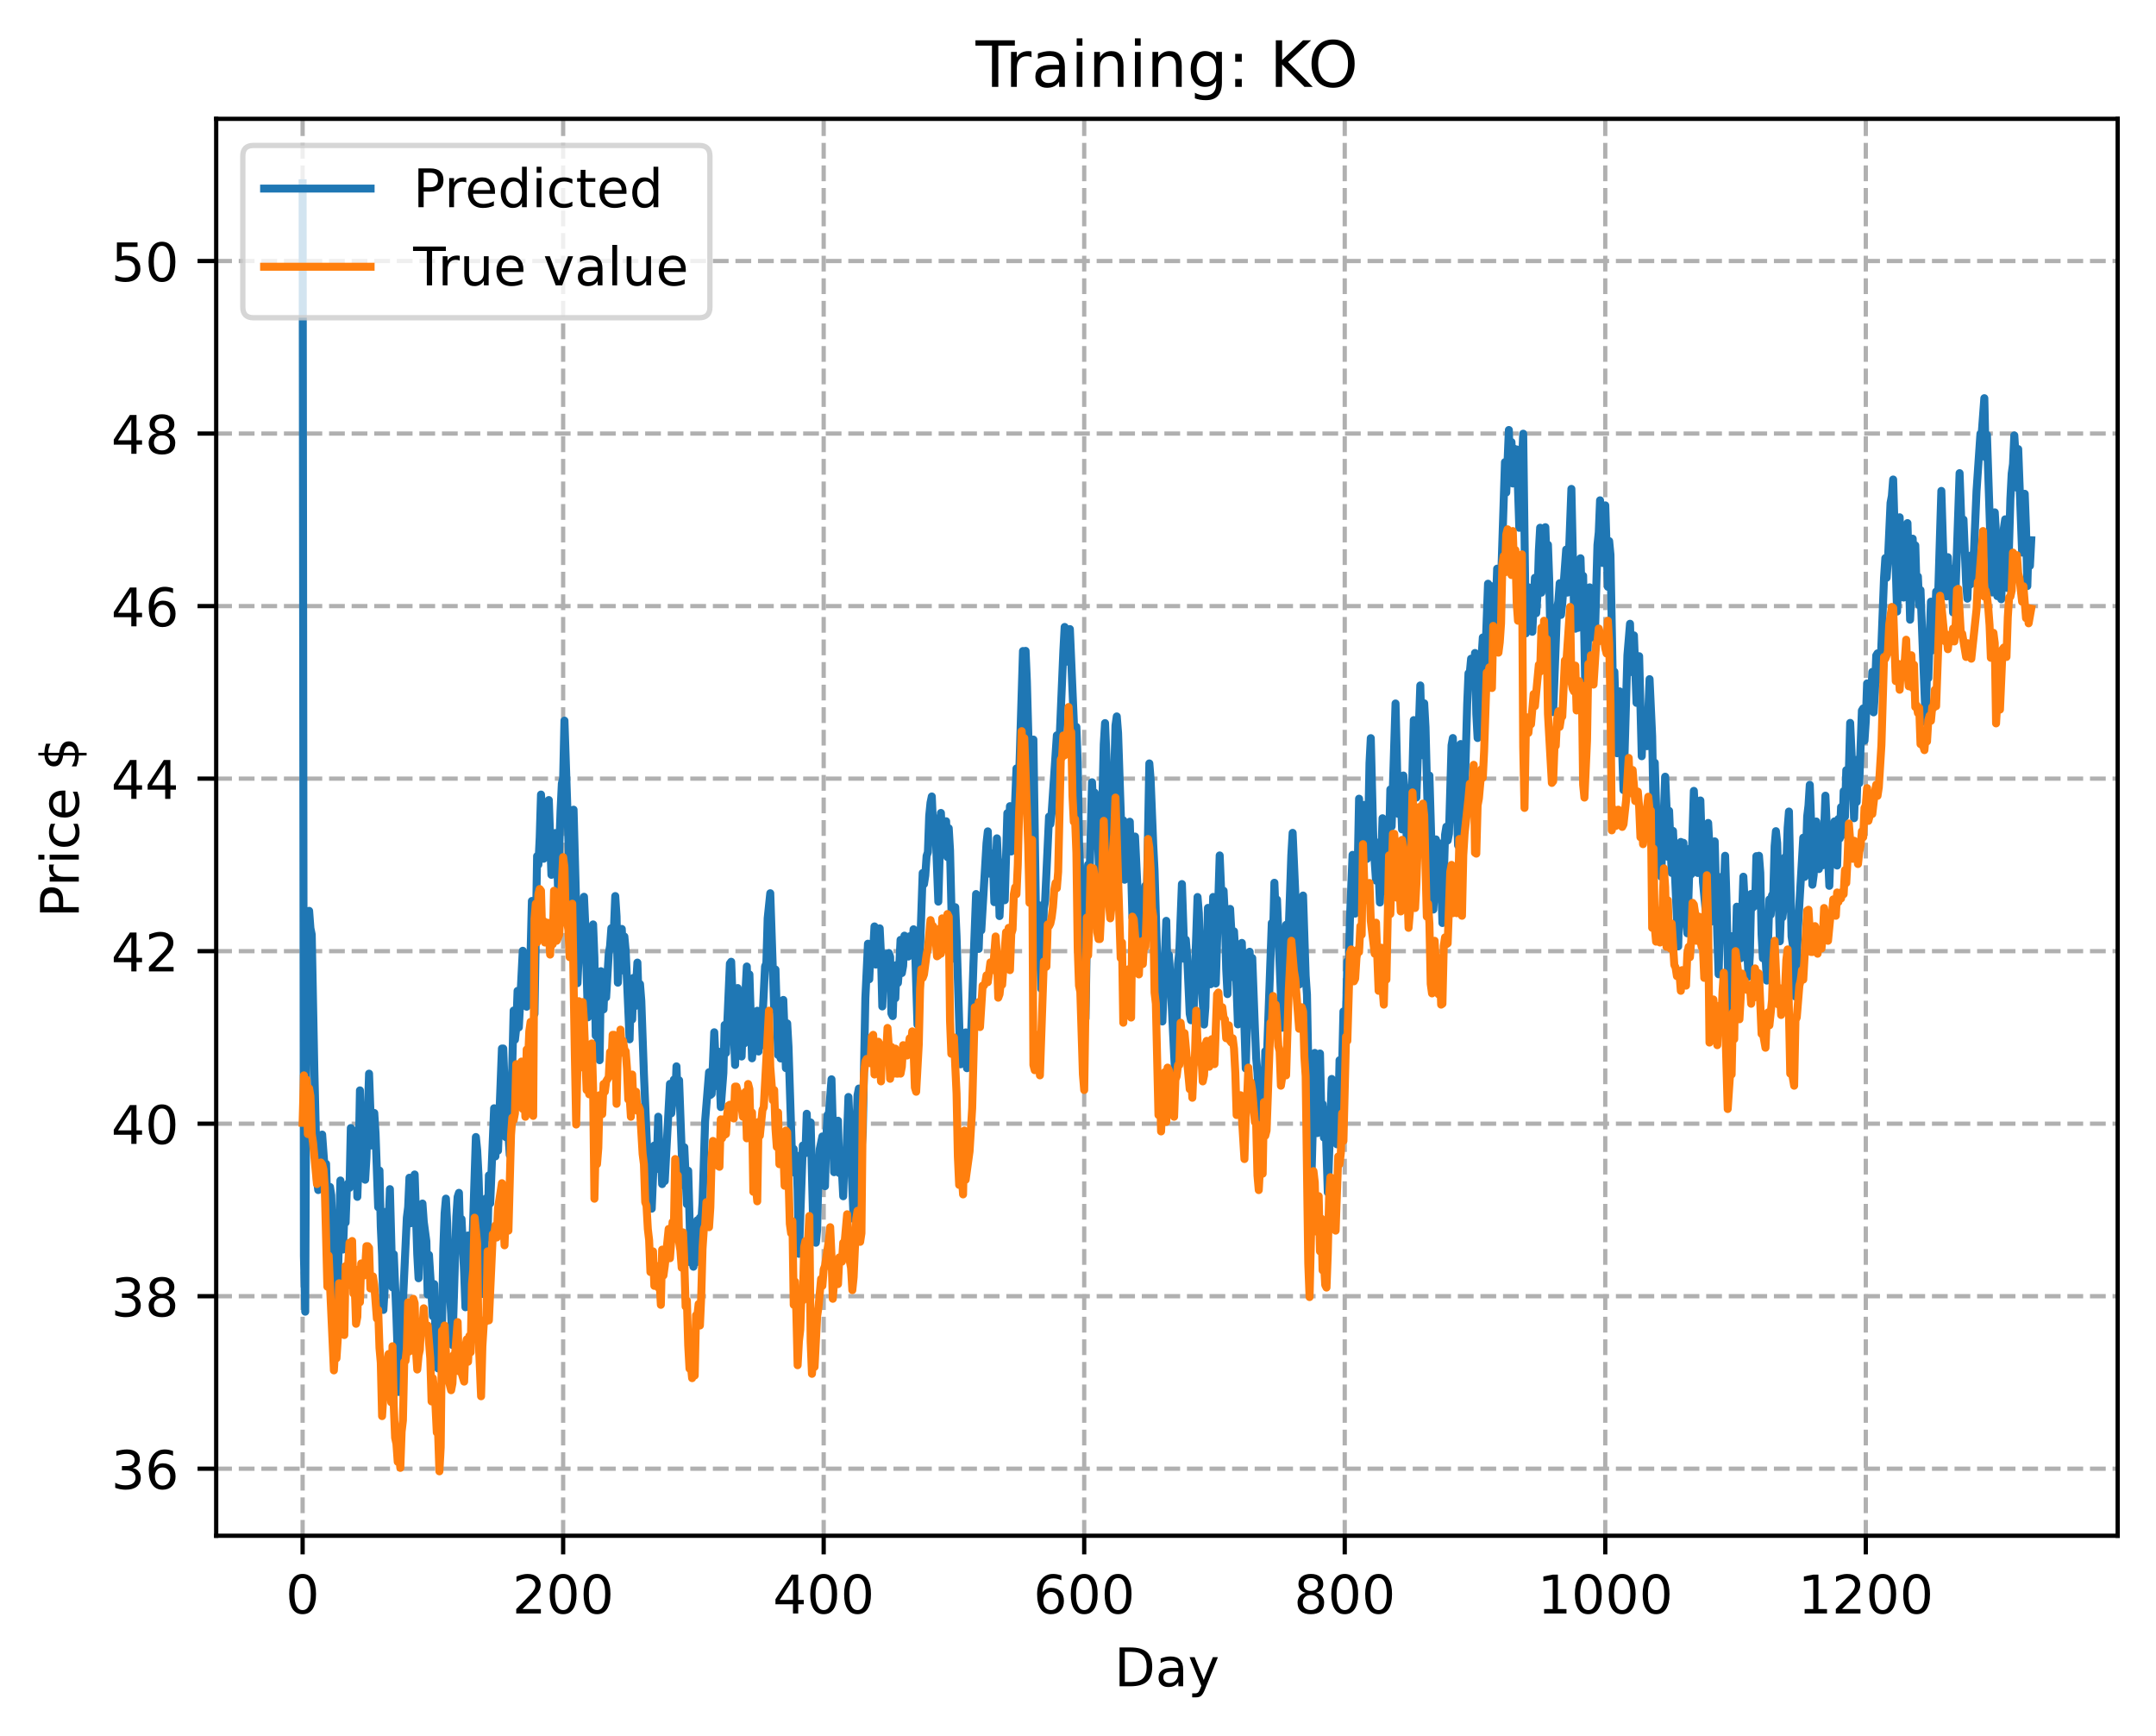 <?xml version="1.0" encoding="utf-8" standalone="no"?>
<!DOCTYPE svg PUBLIC "-//W3C//DTD SVG 1.1//EN"
  "http://www.w3.org/Graphics/SVG/1.1/DTD/svg11.dtd">
<!-- Created with matplotlib (https://matplotlib.org/) -->
<svg height="325.986pt" version="1.1" viewBox="0 0 404.923 325.986" width="404.923pt" xmlns="http://www.w3.org/2000/svg" xmlns:xlink="http://www.w3.org/1999/xlink">
 <defs>
  <style type="text/css">
*{stroke-linecap:butt;stroke-linejoin:round;}
  </style>
 </defs>
 <g id="figure_1">
  <g id="patch_1">
   <path d="M 0 325.986 
L 404.923 325.986 
L 404.923 0 
L 0 0 
z
" style="fill:#ffffff;"/>
  </g>
  <g id="axes_1">
   <g id="patch_2">
    <path d="M 40.603 288.43 
L 397.723 288.43 
L 397.723 22.318 
L 40.603 22.318 
z
" style="fill:#ffffff;"/>
   </g>
   <g id="matplotlib.axis_1">
    <g id="xtick_1">
     <g id="line2d_1">
      <path clip-path="url(#p4b31da7ed4)" d="M 56.836 288.43 
L 56.836 22.318 
" style="fill:none;stroke:#b0b0b0;stroke-dasharray:2.96,1.28;stroke-dashoffset:0;stroke-width:0.8;"/>
     </g>
     <g id="line2d_2">
      <defs>
       <path d="M 0 0 
L 0 3.5 
" id="m006577e281" style="stroke:#000000;stroke-width:0.8;"/>
      </defs>
      <g>
       <use style="stroke:#000000;stroke-width:0.8;" x="56.836" xlink:href="#m006577e281" y="288.43"/>
      </g>
     </g>
     <g id="text_1">
      <!-- 0 -->
      <defs>
       <path d="M 31.781 66.406 
Q 24.172 66.406 20.328 58.906 
Q 16.5 51.422 16.5 36.375 
Q 16.5 21.391 20.328 13.891 
Q 24.172 6.391 31.781 6.391 
Q 39.453 6.391 43.281 13.891 
Q 47.125 21.391 47.125 36.375 
Q 47.125 51.422 43.281 58.906 
Q 39.453 66.406 31.781 66.406 
z
M 31.781 74.219 
Q 44.047 74.219 50.516 64.516 
Q 56.984 54.828 56.984 36.375 
Q 56.984 17.969 50.516 8.266 
Q 44.047 -1.422 31.781 -1.422 
Q 19.531 -1.422 13.062 8.266 
Q 6.594 17.969 6.594 36.375 
Q 6.594 54.828 13.062 64.516 
Q 19.531 74.219 31.781 74.219 
z
" id="DejaVuSans-48"/>
      </defs>
      <g transform="translate(53.655 303.029)scale(0.1 -0.1)">
       <use xlink:href="#DejaVuSans-48"/>
      </g>
     </g>
    </g>
    <g id="xtick_2">
     <g id="line2d_3">
      <path clip-path="url(#p4b31da7ed4)" d="M 105.766 288.43 
L 105.766 22.318 
" style="fill:none;stroke:#b0b0b0;stroke-dasharray:2.96,1.28;stroke-dashoffset:0;stroke-width:0.8;"/>
     </g>
     <g id="line2d_4">
      <g>
       <use style="stroke:#000000;stroke-width:0.8;" x="105.766" xlink:href="#m006577e281" y="288.43"/>
      </g>
     </g>
     <g id="text_2">
      <!-- 200 -->
      <defs>
       <path d="M 19.188 8.297 
L 53.609 8.297 
L 53.609 0 
L 7.328 0 
L 7.328 8.297 
Q 12.938 14.109 22.625 23.891 
Q 32.328 33.688 34.812 36.531 
Q 39.547 41.844 41.422 45.531 
Q 43.312 49.219 43.312 52.781 
Q 43.312 58.594 39.234 62.25 
Q 35.156 65.922 28.609 65.922 
Q 23.969 65.922 18.812 64.312 
Q 13.672 62.703 7.812 59.422 
L 7.812 69.391 
Q 13.766 71.781 18.938 73 
Q 24.125 74.219 28.422 74.219 
Q 39.75 74.219 46.484 68.547 
Q 53.219 62.891 53.219 53.422 
Q 53.219 48.922 51.531 44.891 
Q 49.859 40.875 45.406 35.406 
Q 44.188 33.984 37.641 27.219 
Q 31.109 20.453 19.188 8.297 
z
" id="DejaVuSans-50"/>
      </defs>
      <g transform="translate(96.223 303.029)scale(0.1 -0.1)">
       <use xlink:href="#DejaVuSans-50"/>
       <use x="63.623" xlink:href="#DejaVuSans-48"/>
       <use x="127.246" xlink:href="#DejaVuSans-48"/>
      </g>
     </g>
    </g>
    <g id="xtick_3">
     <g id="line2d_5">
      <path clip-path="url(#p4b31da7ed4)" d="M 154.697 288.43 
L 154.697 22.318 
" style="fill:none;stroke:#b0b0b0;stroke-dasharray:2.96,1.28;stroke-dashoffset:0;stroke-width:0.8;"/>
     </g>
     <g id="line2d_6">
      <g>
       <use style="stroke:#000000;stroke-width:0.8;" x="154.697" xlink:href="#m006577e281" y="288.43"/>
      </g>
     </g>
     <g id="text_3">
      <!-- 400 -->
      <defs>
       <path d="M 37.797 64.312 
L 12.891 25.391 
L 37.797 25.391 
z
M 35.203 72.906 
L 47.609 72.906 
L 47.609 25.391 
L 58.016 25.391 
L 58.016 17.188 
L 47.609 17.188 
L 47.609 0 
L 37.797 0 
L 37.797 17.188 
L 4.891 17.188 
L 4.891 26.703 
z
" id="DejaVuSans-52"/>
      </defs>
      <g transform="translate(145.153 303.029)scale(0.1 -0.1)">
       <use xlink:href="#DejaVuSans-52"/>
       <use x="63.623" xlink:href="#DejaVuSans-48"/>
       <use x="127.246" xlink:href="#DejaVuSans-48"/>
      </g>
     </g>
    </g>
    <g id="xtick_4">
     <g id="line2d_7">
      <path clip-path="url(#p4b31da7ed4)" d="M 203.628 288.43 
L 203.628 22.318 
" style="fill:none;stroke:#b0b0b0;stroke-dasharray:2.96,1.28;stroke-dashoffset:0;stroke-width:0.8;"/>
     </g>
     <g id="line2d_8">
      <g>
       <use style="stroke:#000000;stroke-width:0.8;" x="203.628" xlink:href="#m006577e281" y="288.43"/>
      </g>
     </g>
     <g id="text_4">
      <!-- 600 -->
      <defs>
       <path d="M 33.016 40.375 
Q 26.375 40.375 22.484 35.828 
Q 18.609 31.297 18.609 23.391 
Q 18.609 15.531 22.484 10.953 
Q 26.375 6.391 33.016 6.391 
Q 39.656 6.391 43.531 10.953 
Q 47.406 15.531 47.406 23.391 
Q 47.406 31.297 43.531 35.828 
Q 39.656 40.375 33.016 40.375 
z
M 52.594 71.297 
L 52.594 62.312 
Q 48.875 64.062 45.094 64.984 
Q 41.312 65.922 37.594 65.922 
Q 27.828 65.922 22.672 59.328 
Q 17.531 52.734 16.797 39.406 
Q 19.672 43.656 24.016 45.922 
Q 28.375 48.188 33.594 48.188 
Q 44.578 48.188 50.953 41.516 
Q 57.328 34.859 57.328 23.391 
Q 57.328 12.156 50.688 5.359 
Q 44.047 -1.422 33.016 -1.422 
Q 20.359 -1.422 13.672 8.266 
Q 6.984 17.969 6.984 36.375 
Q 6.984 53.656 15.188 63.938 
Q 23.391 74.219 37.203 74.219 
Q 40.922 74.219 44.703 73.484 
Q 48.484 72.75 52.594 71.297 
z
" id="DejaVuSans-54"/>
      </defs>
      <g transform="translate(194.084 303.029)scale(0.1 -0.1)">
       <use xlink:href="#DejaVuSans-54"/>
       <use x="63.623" xlink:href="#DejaVuSans-48"/>
       <use x="127.246" xlink:href="#DejaVuSans-48"/>
      </g>
     </g>
    </g>
    <g id="xtick_5">
     <g id="line2d_9">
      <path clip-path="url(#p4b31da7ed4)" d="M 252.558 288.43 
L 252.558 22.318 
" style="fill:none;stroke:#b0b0b0;stroke-dasharray:2.96,1.28;stroke-dashoffset:0;stroke-width:0.8;"/>
     </g>
     <g id="line2d_10">
      <g>
       <use style="stroke:#000000;stroke-width:0.8;" x="252.558" xlink:href="#m006577e281" y="288.43"/>
      </g>
     </g>
     <g id="text_5">
      <!-- 800 -->
      <defs>
       <path d="M 31.781 34.625 
Q 24.75 34.625 20.719 30.859 
Q 16.703 27.094 16.703 20.516 
Q 16.703 13.922 20.719 10.156 
Q 24.75 6.391 31.781 6.391 
Q 38.812 6.391 42.859 10.172 
Q 46.922 13.969 46.922 20.516 
Q 46.922 27.094 42.891 30.859 
Q 38.875 34.625 31.781 34.625 
z
M 21.922 38.812 
Q 15.578 40.375 12.031 44.719 
Q 8.5 49.078 8.5 55.328 
Q 8.5 64.062 14.719 69.141 
Q 20.953 74.219 31.781 74.219 
Q 42.672 74.219 48.875 69.141 
Q 55.078 64.062 55.078 55.328 
Q 55.078 49.078 51.531 44.719 
Q 48 40.375 41.703 38.812 
Q 48.828 37.156 52.797 32.312 
Q 56.781 27.484 56.781 20.516 
Q 56.781 9.906 50.312 4.234 
Q 43.844 -1.422 31.781 -1.422 
Q 19.734 -1.422 13.25 4.234 
Q 6.781 9.906 6.781 20.516 
Q 6.781 27.484 10.781 32.312 
Q 14.797 37.156 21.922 38.812 
z
M 18.312 54.391 
Q 18.312 48.734 21.844 45.562 
Q 25.391 42.391 31.781 42.391 
Q 38.141 42.391 41.719 45.562 
Q 45.312 48.734 45.312 54.391 
Q 45.312 60.062 41.719 63.234 
Q 38.141 66.406 31.781 66.406 
Q 25.391 66.406 21.844 63.234 
Q 18.312 60.062 18.312 54.391 
z
" id="DejaVuSans-56"/>
      </defs>
      <g transform="translate(243.015 303.029)scale(0.1 -0.1)">
       <use xlink:href="#DejaVuSans-56"/>
       <use x="63.623" xlink:href="#DejaVuSans-48"/>
       <use x="127.246" xlink:href="#DejaVuSans-48"/>
      </g>
     </g>
    </g>
    <g id="xtick_6">
     <g id="line2d_11">
      <path clip-path="url(#p4b31da7ed4)" d="M 301.489 288.43 
L 301.489 22.318 
" style="fill:none;stroke:#b0b0b0;stroke-dasharray:2.96,1.28;stroke-dashoffset:0;stroke-width:0.8;"/>
     </g>
     <g id="line2d_12">
      <g>
       <use style="stroke:#000000;stroke-width:0.8;" x="301.489" xlink:href="#m006577e281" y="288.43"/>
      </g>
     </g>
     <g id="text_6">
      <!-- 1000 -->
      <defs>
       <path d="M 12.406 8.297 
L 28.516 8.297 
L 28.516 63.922 
L 10.984 60.406 
L 10.984 69.391 
L 28.422 72.906 
L 38.281 72.906 
L 38.281 8.297 
L 54.391 8.297 
L 54.391 0 
L 12.406 0 
z
" id="DejaVuSans-49"/>
      </defs>
      <g transform="translate(288.764 303.029)scale(0.1 -0.1)">
       <use xlink:href="#DejaVuSans-49"/>
       <use x="63.623" xlink:href="#DejaVuSans-48"/>
       <use x="127.246" xlink:href="#DejaVuSans-48"/>
       <use x="190.869" xlink:href="#DejaVuSans-48"/>
      </g>
     </g>
    </g>
    <g id="xtick_7">
     <g id="line2d_13">
      <path clip-path="url(#p4b31da7ed4)" d="M 350.419 288.43 
L 350.419 22.318 
" style="fill:none;stroke:#b0b0b0;stroke-dasharray:2.96,1.28;stroke-dashoffset:0;stroke-width:0.8;"/>
     </g>
     <g id="line2d_14">
      <g>
       <use style="stroke:#000000;stroke-width:0.8;" x="350.419" xlink:href="#m006577e281" y="288.43"/>
      </g>
     </g>
     <g id="text_7">
      <!-- 1200 -->
      <g transform="translate(337.694 303.029)scale(0.1 -0.1)">
       <use xlink:href="#DejaVuSans-49"/>
       <use x="63.623" xlink:href="#DejaVuSans-50"/>
       <use x="127.246" xlink:href="#DejaVuSans-48"/>
       <use x="190.869" xlink:href="#DejaVuSans-48"/>
      </g>
     </g>
    </g>
    <g id="text_8">
     <!-- Day -->
     <defs>
      <path d="M 19.672 64.797 
L 19.672 8.109 
L 31.594 8.109 
Q 46.688 8.109 53.688 14.938 
Q 60.688 21.781 60.688 36.531 
Q 60.688 51.172 53.688 57.984 
Q 46.688 64.797 31.594 64.797 
z
M 9.812 72.906 
L 30.078 72.906 
Q 51.266 72.906 61.172 64.094 
Q 71.094 55.281 71.094 36.531 
Q 71.094 17.672 61.125 8.828 
Q 51.172 0 30.078 0 
L 9.812 0 
z
" id="DejaVuSans-68"/>
      <path d="M 34.281 27.484 
Q 23.391 27.484 19.188 25 
Q 14.984 22.516 14.984 16.5 
Q 14.984 11.719 18.141 8.906 
Q 21.297 6.109 26.703 6.109 
Q 34.188 6.109 38.703 11.406 
Q 43.219 16.703 43.219 25.484 
L 43.219 27.484 
z
M 52.203 31.203 
L 52.203 0 
L 43.219 0 
L 43.219 8.297 
Q 40.141 3.328 35.547 0.953 
Q 30.953 -1.422 24.312 -1.422 
Q 15.922 -1.422 10.953 3.297 
Q 6 8.016 6 15.922 
Q 6 25.141 12.172 29.828 
Q 18.359 34.516 30.609 34.516 
L 43.219 34.516 
L 43.219 35.406 
Q 43.219 41.609 39.141 45 
Q 35.062 48.391 27.688 48.391 
Q 23 48.391 18.547 47.266 
Q 14.109 46.141 10.016 43.891 
L 10.016 52.203 
Q 14.938 54.109 19.578 55.047 
Q 24.219 56 28.609 56 
Q 40.484 56 46.344 49.844 
Q 52.203 43.703 52.203 31.203 
z
" id="DejaVuSans-97"/>
      <path d="M 32.172 -5.078 
Q 28.375 -14.844 24.75 -17.812 
Q 21.141 -20.797 15.094 -20.797 
L 7.906 -20.797 
L 7.906 -13.281 
L 13.188 -13.281 
Q 16.891 -13.281 18.938 -11.516 
Q 21 -9.766 23.484 -3.219 
L 25.094 0.875 
L 2.984 54.688 
L 12.5 54.688 
L 29.594 11.922 
L 46.688 54.688 
L 56.203 54.688 
z
" id="DejaVuSans-121"/>
     </defs>
     <g transform="translate(209.29 316.707)scale(0.1 -0.1)">
      <use xlink:href="#DejaVuSans-68"/>
      <use x="77.002" xlink:href="#DejaVuSans-97"/>
      <use x="138.281" xlink:href="#DejaVuSans-121"/>
     </g>
    </g>
   </g>
   <g id="matplotlib.axis_2">
    <g id="ytick_1">
     <g id="line2d_15">
      <path clip-path="url(#p4b31da7ed4)" d="M 40.603 275.848 
L 397.723 275.848 
" style="fill:none;stroke:#b0b0b0;stroke-dasharray:2.96,1.28;stroke-dashoffset:0;stroke-width:0.8;"/>
     </g>
     <g id="line2d_16">
      <defs>
       <path d="M 0 0 
L -3.5 0 
" id="m9ddd750737" style="stroke:#000000;stroke-width:0.8;"/>
      </defs>
      <g>
       <use style="stroke:#000000;stroke-width:0.8;" x="40.603" xlink:href="#m9ddd750737" y="275.848"/>
      </g>
     </g>
     <g id="text_9">
      <!-- 36 -->
      <defs>
       <path d="M 40.578 39.312 
Q 47.656 37.797 51.625 33 
Q 55.609 28.219 55.609 21.188 
Q 55.609 10.406 48.188 4.484 
Q 40.766 -1.422 27.094 -1.422 
Q 22.516 -1.422 17.656 -0.516 
Q 12.797 0.391 7.625 2.203 
L 7.625 11.719 
Q 11.719 9.328 16.594 8.109 
Q 21.484 6.891 26.812 6.891 
Q 36.078 6.891 40.938 10.547 
Q 45.797 14.203 45.797 21.188 
Q 45.797 27.641 41.281 31.266 
Q 36.766 34.906 28.719 34.906 
L 20.219 34.906 
L 20.219 43.016 
L 29.109 43.016 
Q 36.375 43.016 40.234 45.922 
Q 44.094 48.828 44.094 54.297 
Q 44.094 59.906 40.109 62.906 
Q 36.141 65.922 28.719 65.922 
Q 24.656 65.922 20.016 65.031 
Q 15.375 64.156 9.812 62.312 
L 9.812 71.094 
Q 15.438 72.656 20.344 73.438 
Q 25.25 74.219 29.594 74.219 
Q 40.828 74.219 47.359 69.109 
Q 53.906 64.016 53.906 55.328 
Q 53.906 49.266 50.438 45.094 
Q 46.969 40.922 40.578 39.312 
z
" id="DejaVuSans-51"/>
      </defs>
      <g transform="translate(20.878 279.647)scale(0.1 -0.1)">
       <use xlink:href="#DejaVuSans-51"/>
       <use x="63.623" xlink:href="#DejaVuSans-54"/>
      </g>
     </g>
    </g>
    <g id="ytick_2">
     <g id="line2d_17">
      <path clip-path="url(#p4b31da7ed4)" d="M 40.603 243.445 
L 397.723 243.445 
" style="fill:none;stroke:#b0b0b0;stroke-dasharray:2.96,1.28;stroke-dashoffset:0;stroke-width:0.8;"/>
     </g>
     <g id="line2d_18">
      <g>
       <use style="stroke:#000000;stroke-width:0.8;" x="40.603" xlink:href="#m9ddd750737" y="243.445"/>
      </g>
     </g>
     <g id="text_10">
      <!-- 38 -->
      <g transform="translate(20.878 247.244)scale(0.1 -0.1)">
       <use xlink:href="#DejaVuSans-51"/>
       <use x="63.623" xlink:href="#DejaVuSans-56"/>
      </g>
     </g>
    </g>
    <g id="ytick_3">
     <g id="line2d_19">
      <path clip-path="url(#p4b31da7ed4)" d="M 40.603 211.041 
L 397.723 211.041 
" style="fill:none;stroke:#b0b0b0;stroke-dasharray:2.96,1.28;stroke-dashoffset:0;stroke-width:0.8;"/>
     </g>
     <g id="line2d_20">
      <g>
       <use style="stroke:#000000;stroke-width:0.8;" x="40.603" xlink:href="#m9ddd750737" y="211.041"/>
      </g>
     </g>
     <g id="text_11">
      <!-- 40 -->
      <g transform="translate(20.878 214.84)scale(0.1 -0.1)">
       <use xlink:href="#DejaVuSans-52"/>
       <use x="63.623" xlink:href="#DejaVuSans-48"/>
      </g>
     </g>
    </g>
    <g id="ytick_4">
     <g id="line2d_21">
      <path clip-path="url(#p4b31da7ed4)" d="M 40.603 178.637 
L 397.723 178.637 
" style="fill:none;stroke:#b0b0b0;stroke-dasharray:2.96,1.28;stroke-dashoffset:0;stroke-width:0.8;"/>
     </g>
     <g id="line2d_22">
      <g>
       <use style="stroke:#000000;stroke-width:0.8;" x="40.603" xlink:href="#m9ddd750737" y="178.637"/>
      </g>
     </g>
     <g id="text_12">
      <!-- 42 -->
      <g transform="translate(20.878 182.437)scale(0.1 -0.1)">
       <use xlink:href="#DejaVuSans-52"/>
       <use x="63.623" xlink:href="#DejaVuSans-50"/>
      </g>
     </g>
    </g>
    <g id="ytick_5">
     <g id="line2d_23">
      <path clip-path="url(#p4b31da7ed4)" d="M 40.603 146.234 
L 397.723 146.234 
" style="fill:none;stroke:#b0b0b0;stroke-dasharray:2.96,1.28;stroke-dashoffset:0;stroke-width:0.8;"/>
     </g>
     <g id="line2d_24">
      <g>
       <use style="stroke:#000000;stroke-width:0.8;" x="40.603" xlink:href="#m9ddd750737" y="146.234"/>
      </g>
     </g>
     <g id="text_13">
      <!-- 44 -->
      <g transform="translate(20.878 150.033)scale(0.1 -0.1)">
       <use xlink:href="#DejaVuSans-52"/>
       <use x="63.623" xlink:href="#DejaVuSans-52"/>
      </g>
     </g>
    </g>
    <g id="ytick_6">
     <g id="line2d_25">
      <path clip-path="url(#p4b31da7ed4)" d="M 40.603 113.83 
L 397.723 113.83 
" style="fill:none;stroke:#b0b0b0;stroke-dasharray:2.96,1.28;stroke-dashoffset:0;stroke-width:0.8;"/>
     </g>
     <g id="line2d_26">
      <g>
       <use style="stroke:#000000;stroke-width:0.8;" x="40.603" xlink:href="#m9ddd750737" y="113.83"/>
      </g>
     </g>
     <g id="text_14">
      <!-- 46 -->
      <g transform="translate(20.878 117.63)scale(0.1 -0.1)">
       <use xlink:href="#DejaVuSans-52"/>
       <use x="63.623" xlink:href="#DejaVuSans-54"/>
      </g>
     </g>
    </g>
    <g id="ytick_7">
     <g id="line2d_27">
      <path clip-path="url(#p4b31da7ed4)" d="M 40.603 81.427 
L 397.723 81.427 
" style="fill:none;stroke:#b0b0b0;stroke-dasharray:2.96,1.28;stroke-dashoffset:0;stroke-width:0.8;"/>
     </g>
     <g id="line2d_28">
      <g>
       <use style="stroke:#000000;stroke-width:0.8;" x="40.603" xlink:href="#m9ddd750737" y="81.427"/>
      </g>
     </g>
     <g id="text_15">
      <!-- 48 -->
      <g transform="translate(20.878 85.226)scale(0.1 -0.1)">
       <use xlink:href="#DejaVuSans-52"/>
       <use x="63.623" xlink:href="#DejaVuSans-56"/>
      </g>
     </g>
    </g>
    <g id="ytick_8">
     <g id="line2d_29">
      <path clip-path="url(#p4b31da7ed4)" d="M 40.603 49.023 
L 397.723 49.023 
" style="fill:none;stroke:#b0b0b0;stroke-dasharray:2.96,1.28;stroke-dashoffset:0;stroke-width:0.8;"/>
     </g>
     <g id="line2d_30">
      <g>
       <use style="stroke:#000000;stroke-width:0.8;" x="40.603" xlink:href="#m9ddd750737" y="49.023"/>
      </g>
     </g>
     <g id="text_16">
      <!-- 50 -->
      <defs>
       <path d="M 10.797 72.906 
L 49.516 72.906 
L 49.516 64.594 
L 19.828 64.594 
L 19.828 46.734 
Q 21.969 47.469 24.109 47.828 
Q 26.266 48.188 28.422 48.188 
Q 40.625 48.188 47.75 41.5 
Q 54.891 34.812 54.891 23.391 
Q 54.891 11.625 47.562 5.094 
Q 40.234 -1.422 26.906 -1.422 
Q 22.312 -1.422 17.547 -0.641 
Q 12.797 0.141 7.719 1.703 
L 7.719 11.625 
Q 12.109 9.234 16.797 8.062 
Q 21.484 6.891 26.703 6.891 
Q 35.156 6.891 40.078 11.328 
Q 45.016 15.766 45.016 23.391 
Q 45.016 31 40.078 35.438 
Q 35.156 39.891 26.703 39.891 
Q 22.75 39.891 18.812 39.016 
Q 14.891 38.141 10.797 36.281 
z
" id="DejaVuSans-53"/>
      </defs>
      <g transform="translate(20.878 52.823)scale(0.1 -0.1)">
       <use xlink:href="#DejaVuSans-53"/>
       <use x="63.623" xlink:href="#DejaVuSans-48"/>
      </g>
     </g>
    </g>
    <g id="text_17">
     <!-- Price $ -->
     <defs>
      <path d="M 19.672 64.797 
L 19.672 37.406 
L 32.078 37.406 
Q 38.969 37.406 42.719 40.969 
Q 46.484 44.531 46.484 51.125 
Q 46.484 57.672 42.719 61.234 
Q 38.969 64.797 32.078 64.797 
z
M 9.812 72.906 
L 32.078 72.906 
Q 44.344 72.906 50.609 67.359 
Q 56.891 61.812 56.891 51.125 
Q 56.891 40.328 50.609 34.812 
Q 44.344 29.297 32.078 29.297 
L 19.672 29.297 
L 19.672 0 
L 9.812 0 
z
" id="DejaVuSans-80"/>
      <path d="M 41.109 46.297 
Q 39.594 47.172 37.812 47.578 
Q 36.031 48 33.891 48 
Q 26.266 48 22.188 43.047 
Q 18.109 38.094 18.109 28.812 
L 18.109 0 
L 9.078 0 
L 9.078 54.688 
L 18.109 54.688 
L 18.109 46.188 
Q 20.953 51.172 25.484 53.578 
Q 30.031 56 36.531 56 
Q 37.453 56 38.578 55.875 
Q 39.703 55.766 41.062 55.516 
z
" id="DejaVuSans-114"/>
      <path d="M 9.422 54.688 
L 18.406 54.688 
L 18.406 0 
L 9.422 0 
z
M 9.422 75.984 
L 18.406 75.984 
L 18.406 64.594 
L 9.422 64.594 
z
" id="DejaVuSans-105"/>
      <path d="M 48.781 52.594 
L 48.781 44.188 
Q 44.969 46.297 41.141 47.344 
Q 37.312 48.391 33.406 48.391 
Q 24.656 48.391 19.812 42.844 
Q 14.984 37.312 14.984 27.297 
Q 14.984 17.281 19.812 11.734 
Q 24.656 6.203 33.406 6.203 
Q 37.312 6.203 41.141 7.25 
Q 44.969 8.297 48.781 10.406 
L 48.781 2.094 
Q 45.016 0.344 40.984 -0.531 
Q 36.969 -1.422 32.422 -1.422 
Q 20.062 -1.422 12.781 6.344 
Q 5.516 14.109 5.516 27.297 
Q 5.516 40.672 12.859 48.328 
Q 20.219 56 33.016 56 
Q 37.156 56 41.109 55.141 
Q 45.062 54.297 48.781 52.594 
z
" id="DejaVuSans-99"/>
      <path d="M 56.203 29.594 
L 56.203 25.203 
L 14.891 25.203 
Q 15.484 15.922 20.484 11.062 
Q 25.484 6.203 34.422 6.203 
Q 39.594 6.203 44.453 7.469 
Q 49.312 8.734 54.109 11.281 
L 54.109 2.781 
Q 49.266 0.734 44.188 -0.344 
Q 39.109 -1.422 33.891 -1.422 
Q 20.797 -1.422 13.156 6.188 
Q 5.516 13.812 5.516 26.812 
Q 5.516 40.234 12.766 48.109 
Q 20.016 56 32.328 56 
Q 43.359 56 49.781 48.891 
Q 56.203 41.797 56.203 29.594 
z
M 47.219 32.234 
Q 47.125 39.594 43.094 43.984 
Q 39.062 48.391 32.422 48.391 
Q 24.906 48.391 20.391 44.141 
Q 15.875 39.891 15.188 32.172 
z
" id="DejaVuSans-101"/>
      <path id="DejaVuSans-32"/>
      <path d="M 33.797 -14.703 
L 28.906 -14.703 
L 28.859 0 
Q 23.734 0.094 18.609 1.188 
Q 13.484 2.297 8.297 4.5 
L 8.297 13.281 
Q 13.281 10.156 18.375 8.562 
Q 23.484 6.984 28.906 6.938 
L 28.906 29.203 
Q 18.109 30.953 13.203 35.156 
Q 8.297 39.359 8.297 46.688 
Q 8.297 54.641 13.625 59.219 
Q 18.953 63.812 28.906 64.5 
L 28.906 75.984 
L 33.797 75.984 
L 33.797 64.656 
Q 38.328 64.453 42.578 63.688 
Q 46.828 62.938 50.875 61.625 
L 50.875 53.078 
Q 46.828 55.125 42.547 56.25 
Q 38.281 57.375 33.797 57.562 
L 33.797 36.719 
Q 44.875 35.016 50.094 30.609 
Q 55.328 26.219 55.328 18.609 
Q 55.328 10.359 49.781 5.594 
Q 44.234 0.828 33.797 0.094 
z
M 28.906 37.594 
L 28.906 57.625 
Q 23.25 56.984 20.266 54.391 
Q 17.281 51.812 17.281 47.516 
Q 17.281 43.312 20.031 40.969 
Q 22.797 38.625 28.906 37.594 
z
M 33.797 28.219 
L 33.797 7.078 
Q 39.984 7.906 43.141 10.594 
Q 46.297 13.281 46.297 17.672 
Q 46.297 21.969 43.281 24.5 
Q 40.281 27.047 33.797 28.219 
z
" id="DejaVuSans-36"/>
     </defs>
     <g transform="translate(14.798 172.342)rotate(-90)scale(0.1 -0.1)">
      <use xlink:href="#DejaVuSans-80"/>
      <use x="58.553" xlink:href="#DejaVuSans-114"/>
      <use x="99.666" xlink:href="#DejaVuSans-105"/>
      <use x="127.449" xlink:href="#DejaVuSans-99"/>
      <use x="182.43" xlink:href="#DejaVuSans-101"/>
      <use x="243.953" xlink:href="#DejaVuSans-32"/>
      <use x="275.74" xlink:href="#DejaVuSans-36"/>
     </g>
    </g>
   </g>
   <g id="line2d_31">
    <path clip-path="url(#p4b31da7ed4)" d="M 56.836 34.414 
L 57.081 235.866 
L 57.325 246.353 
L 57.57 187.225 
L 57.814 181.62 
L 58.059 171.071 
L 58.304 174.346 
L 58.548 175.526 
L 59.038 200.906 
L 59.527 221.612 
L 59.772 223.508 
L 60.016 219.47 
L 60.261 219.487 
L 60.506 213.089 
L 60.995 219.858 
L 61.24 218.576 
L 61.484 226.874 
L 61.729 230.868 
L 61.974 222.921 
L 62.218 224.495 
L 62.708 242.849 
L 62.952 247.773 
L 63.197 241.427 
L 63.441 240.929 
L 63.931 221.712 
L 64.175 224.574 
L 64.42 234.678 
L 64.665 228.331 
L 64.909 229.625 
L 65.154 222.95 
L 65.399 222.225 
L 65.643 223.091 
L 65.888 211.856 
L 66.133 215.045 
L 66.377 212.306 
L 66.622 219.979 
L 66.867 212.439 
L 67.111 224.787 
L 67.356 217.9 
L 67.601 204.788 
L 67.845 216.737 
L 68.09 212.975 
L 68.335 213.672 
L 68.579 221.572 
L 68.824 217.389 
L 69.313 201.647 
L 69.802 215.134 
L 70.292 209.029 
L 70.536 212.9 
L 71.026 226.732 
L 71.27 219.844 
L 71.515 230.361 
L 71.76 235.737 
L 72.004 246.02 
L 72.249 241.997 
L 72.494 227.584 
L 72.738 236.706 
L 73.228 223.333 
L 73.717 241.794 
L 73.962 235.566 
L 74.451 247.257 
L 74.94 261.437 
L 75.185 251.265 
L 75.429 254.783 
L 75.674 244.6 
L 76.408 228.689 
L 76.653 226.721 
L 76.897 221.19 
L 77.142 229.742 
L 77.387 225.458 
L 77.631 224.769 
L 77.876 220.582 
L 78.365 235.6 
L 78.61 240.073 
L 78.855 230.883 
L 79.099 230.273 
L 79.344 226.038 
L 79.589 229.485 
L 80.078 233.142 
L 80.323 243.124 
L 80.567 235.69 
L 81.301 247.212 
L 81.546 241.17 
L 81.79 250.733 
L 82.28 257.016 
L 82.524 250.646 
L 82.769 256.441 
L 83.014 249.064 
L 83.258 234.56 
L 83.503 227.873 
L 83.748 225.119 
L 83.992 229.822 
L 84.237 238.614 
L 84.726 246.75 
L 84.971 252.622 
L 85.705 228.498 
L 85.95 224.794 
L 86.194 224.03 
L 86.439 232.489 
L 86.684 228.958 
L 87.173 239.172 
L 87.417 245.522 
L 87.662 240.114 
L 87.907 232.043 
L 88.151 236.785 
L 88.396 232.854 
L 88.641 236.261 
L 89.375 213.546 
L 89.619 216.012 
L 89.864 220.662 
L 90.353 235.43 
L 90.598 243.025 
L 90.843 239.374 
L 91.332 225.047 
L 91.577 232.425 
L 91.821 220.744 
L 92.066 226.016 
L 92.8 208.147 
L 93.044 217.186 
L 93.289 211.702 
L 93.534 216.112 
L 94.268 196.93 
L 94.512 196.925 
L 94.757 203.574 
L 95.002 213.578 
L 95.246 210.461 
L 95.491 213.069 
L 95.736 216.924 
L 95.98 209.403 
L 96.47 189.793 
L 96.714 195.27 
L 96.959 193.097 
L 97.204 186.1 
L 97.448 192.954 
L 98.182 178.568 
L 98.427 182.899 
L 98.672 182.033 
L 98.916 189.076 
L 99.161 182.144 
L 99.405 184.264 
L 99.65 178.854 
L 99.895 169.212 
L 100.139 175.366 
L 100.384 190.414 
L 100.873 160.785 
L 101.118 162.393 
L 101.363 157.292 
L 101.607 149.227 
L 101.852 152.956 
L 102.097 161.291 
L 102.341 155.523 
L 102.586 157.729 
L 103.075 150.261 
L 103.565 164.305 
L 103.809 157.219 
L 104.054 163.117 
L 104.299 156.457 
L 104.543 157.153 
L 104.788 166.321 
L 105.277 152.31 
L 105.522 147.157 
L 105.766 146.119 
L 106.011 135.347 
L 107.234 172.263 
L 107.724 152.071 
L 108.213 170.134 
L 108.458 184.653 
L 108.947 173.489 
L 109.192 177.783 
L 109.436 174.949 
L 109.681 168.425 
L 109.926 173.819 
L 110.415 191.073 
L 110.66 184.235 
L 110.904 189.211 
L 111.149 185.127 
L 111.393 173.617 
L 111.638 179.874 
L 111.883 194.517 
L 112.127 190.532 
L 112.372 197.279 
L 112.617 199.119 
L 112.861 182.404 
L 113.106 184.439 
L 113.351 189.581 
L 113.595 183.737 
L 113.84 187.33 
L 114.329 179.108 
L 114.574 177.702 
L 114.819 174.327 
L 115.063 178.037 
L 115.308 174.297 
L 115.553 168.291 
L 115.797 172.097 
L 116.042 184.561 
L 116.287 178.967 
L 116.531 182.357 
L 116.776 174.466 
L 117.02 179.672 
L 117.265 175.891 
L 117.51 178.576 
L 118.244 195.199 
L 118.488 186.139 
L 118.733 191.472 
L 118.978 183.66 
L 119.222 188.998 
L 119.712 180.786 
L 119.956 188.175 
L 120.201 184.822 
L 120.446 187.971 
L 120.935 201.682 
L 121.914 224.597 
L 122.158 223.345 
L 122.403 227.006 
L 122.892 215.135 
L 123.137 219.622 
L 123.381 217.534 
L 123.626 209.733 
L 123.871 216.988 
L 124.115 216.35 
L 124.36 222.39 
L 124.605 216.495 
L 124.849 221.826 
L 125.828 203.56 
L 126.073 209.106 
L 126.317 206.584 
L 126.562 202.765 
L 126.807 206.999 
L 127.051 200.271 
L 127.296 206.903 
L 127.541 202.887 
L 128.03 216.15 
L 128.275 222.597 
L 128.519 215.467 
L 129.008 226.175 
L 129.253 219.876 
L 129.742 237.134 
L 129.987 232.248 
L 130.232 237.906 
L 130.476 234.233 
L 130.721 237.108 
L 130.966 229.183 
L 131.21 233.104 
L 131.455 228.702 
L 131.7 229.494 
L 131.944 225.948 
L 132.434 210.48 
L 133.168 201.374 
L 133.412 205.655 
L 133.657 205.45 
L 134.146 193.873 
L 134.636 203.984 
L 134.88 197.497 
L 135.125 201.375 
L 135.369 207.92 
L 135.859 201.519 
L 136.103 192.497 
L 136.348 197.763 
L 137.082 180.966 
L 137.327 180.632 
L 138.061 200.013 
L 138.305 190.316 
L 138.55 185.568 
L 139.039 193.819 
L 139.284 198.427 
L 139.529 191.304 
L 139.773 195.99 
L 140.018 186.075 
L 140.263 181.52 
L 140.507 189.349 
L 140.752 183.009 
L 141.241 198.767 
L 141.486 195.531 
L 141.73 195.95 
L 142.22 189.834 
L 142.464 197.486 
L 142.709 192.81 
L 142.954 196.397 
L 143.688 181.488 
L 143.932 180.931 
L 144.177 172.469 
L 144.666 167.761 
L 145.4 189.574 
L 145.645 182.09 
L 146.134 198.149 
L 146.379 189.271 
L 146.624 198.793 
L 146.868 191.177 
L 147.113 187.798 
L 147.602 200.609 
L 147.847 192.203 
L 148.091 196.606 
L 148.825 219.524 
L 149.07 215.782 
L 149.315 220.312 
L 149.559 217.005 
L 149.804 223.416 
L 150.049 235.482 
L 150.783 215.14 
L 151.027 216.256 
L 151.272 216.584 
L 151.517 209.177 
L 151.761 216.26 
L 152.251 210.809 
L 152.74 230.374 
L 153.229 233.402 
L 153.474 230.931 
L 153.718 220.337 
L 153.963 215.792 
L 154.452 213.44 
L 154.697 221.538 
L 154.942 222.785 
L 155.186 213.686 
L 155.431 209.378 
L 155.676 209.263 
L 156.165 202.704 
L 156.654 220.153 
L 156.899 217.499 
L 157.388 210.481 
L 157.633 220.32 
L 157.878 216.652 
L 158.122 219.877 
L 158.367 224.674 
L 158.612 216.51 
L 158.856 219.969 
L 159.345 206.024 
L 160.324 228.941 
L 160.813 213.201 
L 161.058 205.683 
L 161.303 204.445 
L 161.792 215.914 
L 162.037 212.687 
L 162.526 187.457 
L 163.015 177.238 
L 163.26 183.917 
L 163.505 178.486 
L 163.749 180.703 
L 163.994 178.567 
L 164.239 173.992 
L 164.483 181.159 
L 164.728 175.872 
L 164.972 177.382 
L 165.217 174.353 
L 165.462 179.387 
L 165.706 189.022 
L 165.951 182.984 
L 166.196 181.915 
L 166.44 179.132 
L 166.685 183.655 
L 166.93 178.987 
L 167.174 179.699 
L 167.419 190.342 
L 167.664 190.836 
L 167.908 183.512 
L 168.153 187.493 
L 168.398 181.233 
L 168.642 184.609 
L 168.887 181.523 
L 169.132 176.516 
L 169.376 182.759 
L 169.621 181.405 
L 169.866 175.731 
L 170.11 179.698 
L 170.355 176.187 
L 170.6 179.651 
L 170.844 175.844 
L 171.089 175.83 
L 171.333 177.731 
L 171.578 174.53 
L 171.823 176.79 
L 172.312 192.453 
L 173.291 163.961 
L 173.535 166.047 
L 173.78 164.433 
L 174.025 160.765 
L 174.269 160.045 
L 174.514 153.248 
L 174.759 150.754 
L 175.003 149.589 
L 175.248 155.283 
L 175.493 153.582 
L 175.737 156.619 
L 176.227 169.34 
L 176.716 152.68 
L 176.96 158.426 
L 177.205 155.483 
L 177.45 158.079 
L 177.694 154.243 
L 177.939 160.974 
L 178.184 155.553 
L 178.428 159.69 
L 178.918 180.042 
L 179.162 176.571 
L 179.407 170.381 
L 179.652 175.82 
L 180.386 199.892 
L 180.63 198.19 
L 180.875 194.471 
L 181.12 198.65 
L 181.364 193.9 
L 181.609 200.625 
L 182.098 194.479 
L 182.343 195.618 
L 182.832 180.807 
L 183.321 167.91 
L 183.811 178.221 
L 184.055 170.996 
L 184.3 174.741 
L 185.279 158.361 
L 185.523 156.138 
L 185.768 164.07 
L 186.013 163.567 
L 186.257 160.282 
L 186.502 162.303 
L 186.747 169.441 
L 186.991 164.786 
L 187.236 157.447 
L 187.481 162.743 
L 187.725 172.051 
L 188.215 162.012 
L 188.459 167.54 
L 188.704 169.075 
L 189.193 152.716 
L 189.438 156.483 
L 189.682 151.405 
L 189.927 159.917 
L 190.172 153.101 
L 190.416 156.409 
L 190.906 144.327 
L 191.15 147.63 
L 191.395 146.169 
L 192.129 122.269 
L 192.374 127.24 
L 192.618 122.243 
L 192.863 127.998 
L 193.597 155.057 
L 193.842 143.977 
L 194.086 138.902 
L 194.575 172.153 
L 194.82 170.472 
L 195.065 169.988 
L 195.554 185.72 
L 196.043 170.661 
L 196.288 169.18 
L 197.022 153.368 
L 197.267 154.782 
L 197.511 152.715 
L 198.49 138.103 
L 198.735 145.171 
L 199.713 122.21 
L 199.958 117.751 
L 200.203 124.292 
L 200.447 120.502 
L 200.692 122.262 
L 200.936 118.149 
L 201.67 135.344 
L 201.915 143.43 
L 202.16 136.52 
L 202.404 143.198 
L 202.649 158.073 
L 203.138 169.766 
L 203.628 186.268 
L 203.872 191.299 
L 204.362 162.394 
L 204.606 165.892 
L 205.096 146.918 
L 205.34 152.417 
L 205.585 148.849 
L 205.83 149.931 
L 206.074 153.531 
L 206.563 168.224 
L 206.808 159.805 
L 207.297 139.807 
L 207.542 135.807 
L 207.787 141.706 
L 208.031 151.552 
L 208.521 162.725 
L 208.765 161.881 
L 209.01 155.316 
L 209.499 136.285 
L 209.744 134.552 
L 209.989 137.65 
L 210.723 159.63 
L 210.967 154.071 
L 211.212 165.227 
L 211.701 157.912 
L 212.191 154.33 
L 212.68 172.31 
L 212.924 157.677 
L 213.169 157.113 
L 214.148 177.488 
L 214.392 168.022 
L 214.637 170.938 
L 214.882 177.296 
L 215.126 166.332 
L 215.371 169.303 
L 215.86 143.38 
L 216.105 146.482 
L 216.594 158.653 
L 216.839 163.507 
L 217.328 179.869 
L 217.818 191.03 
L 218.062 183.018 
L 218.307 191.848 
L 219.041 172.945 
L 219.285 184.028 
L 219.53 179.326 
L 219.775 182.949 
L 220.509 197.891 
L 220.753 202.405 
L 221.243 181.054 
L 221.487 178.789 
L 221.977 166.034 
L 222.466 180.096 
L 222.711 176.489 
L 222.955 179.48 
L 223.445 190.409 
L 223.689 191.616 
L 223.934 184.651 
L 224.179 189.909 
L 224.912 168.468 
L 225.157 171.479 
L 225.402 179.861 
L 226.136 192.424 
L 226.38 189.179 
L 226.87 170.514 
L 227.114 175.6 
L 227.359 184.857 
L 227.848 168.461 
L 228.338 184.707 
L 229.072 160.66 
L 229.561 172.413 
L 229.806 167.293 
L 230.05 172.161 
L 230.295 181.982 
L 230.539 186.709 
L 231.029 170.704 
L 231.273 175.117 
L 231.518 183.503 
L 231.763 174.917 
L 232.007 179.034 
L 232.497 192.397 
L 233.231 177.089 
L 233.965 200.679 
L 234.454 183.518 
L 234.699 178.748 
L 234.943 187.738 
L 235.188 179.929 
L 235.677 192.912 
L 235.922 198.688 
L 236.167 201.424 
L 236.656 211.732 
L 236.9 203.028 
L 237.145 204.468 
L 237.39 210.571 
L 237.634 197.434 
L 237.879 200.311 
L 238.858 173.351 
L 239.102 175.389 
L 239.347 165.791 
L 239.592 172.185 
L 239.836 168.958 
L 240.815 193.026 
L 241.549 173.685 
L 241.794 181.521 
L 242.527 160.599 
L 242.772 156.421 
L 243.261 167.508 
L 243.506 177.742 
L 243.995 184.915 
L 244.24 182.813 
L 244.729 168.195 
L 245.219 183.253 
L 245.463 186.789 
L 246.197 225.445 
L 246.931 197.751 
L 247.176 202.903 
L 247.421 212.809 
L 247.665 207.025 
L 247.91 197.859 
L 248.155 209.051 
L 248.399 207.351 
L 248.644 213.662 
L 248.888 208.411 
L 249.378 223.967 
L 249.867 210.109 
L 250.112 202.639 
L 250.356 213.042 
L 250.601 203.458 
L 250.846 212.723 
L 251.09 214.917 
L 251.335 210.838 
L 251.58 199.123 
L 251.824 202.444 
L 252.069 200.085 
L 252.314 189.96 
L 252.558 194.534 
L 252.803 190.486 
L 253.048 180.536 
L 253.292 182.684 
L 253.537 172.55 
L 254.026 160.554 
L 254.271 168.03 
L 254.515 171.589 
L 254.76 168.15 
L 255.005 162.477 
L 255.249 150.005 
L 255.494 156.183 
L 255.983 158.468 
L 256.228 151.178 
L 256.473 154.601 
L 256.717 161.322 
L 256.962 156.01 
L 257.207 143.336 
L 257.451 138.634 
L 257.941 158.233 
L 258.43 165.388 
L 258.675 158.253 
L 259.164 169.506 
L 259.653 153.679 
L 260.143 167.414 
L 260.387 157.859 
L 260.632 162.182 
L 260.876 158.836 
L 261.121 148.267 
L 261.366 155.218 
L 262.1 132.123 
L 262.589 152.848 
L 262.834 145.664 
L 263.078 149.616 
L 263.323 155.774 
L 263.568 145.652 
L 263.812 148.764 
L 264.302 159.711 
L 264.546 148.032 
L 264.791 155.071 
L 265.036 154.384 
L 265.525 135.247 
L 265.77 139.04 
L 266.014 149.796 
L 266.748 128.735 
L 266.993 138.041 
L 267.237 141.848 
L 267.482 132.092 
L 267.727 136.586 
L 268.216 155.316 
L 268.461 145.654 
L 269.195 170.827 
L 269.439 166.844 
L 269.684 157.651 
L 269.929 161.731 
L 270.173 158.331 
L 270.418 168.519 
L 270.663 165.753 
L 270.907 173.354 
L 271.397 156.78 
L 271.641 155.267 
L 271.886 157.859 
L 272.131 156.609 
L 272.62 139.981 
L 272.864 138.613 
L 273.109 147.698 
L 273.354 148.123 
L 273.598 151.496 
L 273.843 158.778 
L 274.088 151.584 
L 274.332 139.741 
L 274.822 156.134 
L 275.066 149.581 
L 275.556 132.242 
L 275.8 126.448 
L 276.045 126.388 
L 276.29 123.712 
L 276.534 128.414 
L 276.779 128.784 
L 277.024 122.64 
L 277.268 134.11 
L 277.513 138.609 
L 277.758 131.168 
L 278.491 119.72 
L 278.736 129.768 
L 279.225 116.219 
L 279.47 109.629 
L 279.715 113.178 
L 279.959 110.048 
L 280.204 113.571 
L 280.449 119.513 
L 280.693 111.332 
L 280.938 113.768 
L 281.183 106.804 
L 281.427 109.378 
L 281.672 116.691 
L 282.651 86.79 
L 282.895 92.51 
L 283.385 80.759 
L 283.629 90.508 
L 283.874 83.023 
L 284.118 90.804 
L 284.363 84.252 
L 284.608 89.434 
L 284.852 84.409 
L 285.342 99.13 
L 286.076 81.454 
L 286.565 118.96 
L 287.054 110.296 
L 287.299 116.814 
L 287.544 112.617 
L 287.788 118.661 
L 288.278 108.51 
L 288.522 115.164 
L 288.767 111.59 
L 289.012 103.513 
L 289.256 99.114 
L 289.501 111.31 
L 289.746 103.291 
L 289.99 105.71 
L 290.235 99.013 
L 290.479 105.96 
L 290.724 102.31 
L 290.969 109.169 
L 291.213 121.315 
L 291.703 133.747 
L 292.437 114.38 
L 292.681 112.922 
L 292.926 109.533 
L 293.171 115.488 
L 293.415 113.253 
L 294.149 103.214 
L 294.394 111.299 
L 295.128 91.822 
L 295.617 114.446 
L 295.862 118.086 
L 296.106 108.756 
L 296.351 117.925 
L 296.596 113.777 
L 296.84 104.849 
L 297.085 112.657 
L 297.33 108.139 
L 297.819 133.516 
L 298.553 110.311 
L 298.798 116.46 
L 299.042 111.9 
L 299.287 113.712 
L 299.532 119.909 
L 300.021 102.365 
L 300.266 99.979 
L 300.51 93.964 
L 301 105.74 
L 301.489 94.912 
L 301.978 110.213 
L 302.223 101.623 
L 302.467 104.2 
L 302.957 131.231 
L 303.201 126.158 
L 303.691 141.469 
L 304.18 129.846 
L 304.425 134.484 
L 304.914 148.393 
L 305.648 123.06 
L 306.137 117.149 
L 306.382 126.215 
L 306.627 121.724 
L 306.871 119.332 
L 307.361 132.012 
L 307.605 129.807 
L 307.85 123.24 
L 308.339 142.029 
L 308.584 135.227 
L 308.828 138.107 
L 309.073 133.58 
L 309.318 140.143 
L 309.807 127.552 
L 310.296 138.276 
L 310.541 151.356 
L 310.786 143.242 
L 311.03 151.142 
L 311.275 162.759 
L 311.52 157.911 
L 311.764 160.286 
L 312.009 164.654 
L 312.254 156.279 
L 312.498 152.491 
L 312.743 145.872 
L 312.988 151.366 
L 313.232 160.919 
L 313.477 152.284 
L 313.966 163.941 
L 314.211 156.057 
L 315.189 177.753 
L 315.679 158.127 
L 315.923 165.2 
L 316.168 158.287 
L 316.657 172.812 
L 316.902 175.289 
L 317.391 159.368 
L 317.636 164.199 
L 318.125 148.535 
L 318.615 157.614 
L 318.859 163.957 
L 319.349 150.338 
L 319.838 165.697 
L 320.327 170.761 
L 320.816 154.56 
L 321.061 159.057 
L 321.306 173.124 
L 321.55 172.21 
L 322.04 158.02 
L 322.529 175.582 
L 322.774 182.983 
L 323.263 164.693 
L 323.508 174.361 
L 323.997 160.725 
L 324.242 168.545 
L 324.731 190.625 
L 325.22 175.826 
L 325.465 181.099 
L 325.71 177.45 
L 325.954 180.114 
L 326.199 170.286 
L 326.688 179.249 
L 326.933 179.974 
L 327.422 164.657 
L 328.156 178.745 
L 328.401 183.419 
L 328.645 179.387 
L 328.89 167.892 
L 329.135 170.515 
L 329.379 168.411 
L 329.624 170.131 
L 329.869 160.797 
L 330.113 166.202 
L 330.358 160.721 
L 330.603 163.924 
L 330.847 175.51 
L 331.092 179.988 
L 331.337 177.647 
L 331.581 179.403 
L 331.826 184.17 
L 332.315 168.921 
L 332.56 171.786 
L 332.804 168.16 
L 333.049 167.743 
L 333.294 158.936 
L 333.538 156.102 
L 333.783 158.36 
L 334.272 176.791 
L 334.517 170.523 
L 334.762 172.301 
L 335.006 170.145 
L 335.251 160.993 
L 335.496 162.869 
L 335.74 155.488 
L 335.985 152.418 
L 336.474 175.854 
L 336.719 177.458 
L 336.964 183.891 
L 337.208 187.168 
L 337.698 173.974 
L 338.676 157.326 
L 338.921 164.699 
L 339.165 161.109 
L 339.41 153.335 
L 339.655 151.301 
L 339.899 147.402 
L 340.144 154.314 
L 340.389 166.162 
L 340.633 164.302 
L 340.878 157.289 
L 341.123 154.29 
L 341.612 163.225 
L 342.101 157.383 
L 342.346 162.501 
L 342.835 149.439 
L 343.569 166.374 
L 343.814 159.205 
L 344.058 157.128 
L 344.303 157.824 
L 344.548 154.264 
L 344.792 155.481 
L 345.037 162.558 
L 345.282 153.803 
L 345.526 157.485 
L 345.771 151.592 
L 346.016 156.853 
L 346.26 148.593 
L 346.505 153.401 
L 346.75 144.649 
L 346.994 149.363 
L 347.239 144.876 
L 347.484 135.769 
L 347.973 146.477 
L 348.218 153.67 
L 348.462 147.006 
L 348.707 150.621 
L 348.952 142.622 
L 349.196 147.087 
L 349.686 133.453 
L 349.93 133.054 
L 350.175 139.101 
L 350.419 135.42 
L 350.664 128.354 
L 350.909 129.151 
L 351.153 131.414 
L 351.398 131.383 
L 351.643 126.192 
L 351.887 133.79 
L 352.132 130.052 
L 352.377 123.109 
L 352.621 122.71 
L 352.866 127.648 
L 353.111 127.337 
L 353.845 108.491 
L 354.089 104.816 
L 354.334 108.513 
L 354.579 105.15 
L 355.068 94.449 
L 355.313 93.159 
L 355.557 90.058 
L 356.291 114.862 
L 356.536 108.677 
L 356.78 97.154 
L 357.025 106.853 
L 357.27 106.457 
L 357.514 112.226 
L 357.759 110.805 
L 358.248 98.246 
L 358.738 116.388 
L 358.982 110.78 
L 359.227 101.17 
L 359.472 108.512 
L 359.716 102.419 
L 359.961 110.703 
L 360.206 108.275 
L 360.45 113.683 
L 360.695 110.831 
L 361.184 123.475 
L 361.674 135.663 
L 361.918 125.341 
L 362.163 127.378 
L 362.652 112.997 
L 362.897 122.169 
L 363.141 113.516 
L 363.386 118.403 
L 363.631 111.114 
L 363.875 116.107 
L 364.609 92.197 
L 365.099 108.129 
L 365.343 110.654 
L 365.588 112.015 
L 365.833 104.641 
L 366.077 109.408 
L 366.322 106.753 
L 366.567 109.747 
L 366.811 115.027 
L 367.056 106.723 
L 367.301 110.214 
L 368.034 88.861 
L 368.524 102.677 
L 368.768 97.586 
L 369.258 109.378 
L 369.502 112.436 
L 369.747 105.986 
L 369.992 109.815 
L 370.236 104.287 
L 370.481 109.54 
L 371.215 92.232 
L 371.949 81.474 
L 372.194 81.374 
L 372.683 74.786 
L 372.928 85.902 
L 373.172 81.666 
L 374.151 111.274 
L 374.395 105.361 
L 374.64 96.226 
L 374.885 100.323 
L 375.129 111.963 
L 375.374 107.367 
L 375.619 105.809 
L 375.863 112.546 
L 376.353 99.193 
L 376.597 97.536 
L 376.842 102.684 
L 377.087 110.457 
L 377.576 93.697 
L 377.821 88.939 
L 378.065 87.16 
L 378.31 81.777 
L 378.555 85.687 
L 378.799 91.597 
L 379.044 84.342 
L 379.778 103.785 
L 380.022 102.649 
L 380.267 92.74 
L 380.512 99.193 
L 380.756 110.074 
L 381.001 101.624 
L 381.246 106.27 
L 381.49 101.473 
L 381.49 101.473 
" style="fill:none;stroke:#1f77b4;stroke-linecap:square;stroke-width:1.5;"/>
   </g>
   <g id="line2d_32">
    <path clip-path="url(#p4b31da7ed4)" d="M 56.836 210.879 
L 57.081 201.968 
L 57.325 204.56 
L 57.57 202.778 
L 57.814 212.985 
L 58.059 204.398 
L 58.304 205.856 
L 58.548 212.985 
L 58.793 214.605 
L 59.527 222.382 
L 59.772 221.086 
L 60.016 221.572 
L 60.261 218.332 
L 60.506 218.656 
L 60.75 219.628 
L 60.995 223.03 
L 61.484 241.662 
L 61.729 235.83 
L 62.708 257.378 
L 62.952 253.166 
L 63.197 255.11 
L 63.441 251.383 
L 63.686 241.014 
L 64.175 248.953 
L 64.42 247.171 
L 64.665 250.735 
L 64.909 237.774 
L 65.154 241.5 
L 65.643 233.399 
L 65.888 235.02 
L 66.133 233.075 
L 66.377 242.958 
L 66.622 241.5 
L 66.867 248.629 
L 67.111 247.333 
L 67.356 238.422 
L 67.601 244.579 
L 67.845 237.288 
L 68.09 237.936 
L 68.335 239.556 
L 68.579 238.098 
L 68.824 234.048 
L 69.069 234.048 
L 69.313 234.372 
L 69.558 241.986 
L 69.802 241.662 
L 70.047 239.718 
L 70.292 241.338 
L 70.781 247.657 
L 71.026 246.037 
L 71.27 253.166 
L 71.515 255.92 
L 71.76 265.965 
L 72.249 258.188 
L 72.494 258.998 
L 72.983 254.3 
L 73.472 263.373 
L 73.717 252.842 
L 73.962 264.183 
L 74.206 270.015 
L 74.451 271.15 
L 74.696 274.552 
L 74.94 273.256 
L 75.185 275.686 
L 75.429 268.881 
L 75.674 266.775 
L 75.919 255.758 
L 76.163 255.596 
L 76.408 253.328 
L 76.653 244.579 
L 76.897 253.814 
L 77.142 252.842 
L 77.387 250.573 
L 77.631 243.931 
L 77.876 244.741 
L 78.121 253.49 
L 78.365 257.216 
L 78.61 254.624 
L 78.855 253.49 
L 79.099 248.143 
L 79.344 249.277 
L 79.589 245.713 
L 79.833 249.277 
L 80.078 249.925 
L 80.323 248.953 
L 80.812 255.11 
L 81.056 263.211 
L 81.301 258.836 
L 81.79 264.021 
L 82.035 269.043 
L 82.28 269.043 
L 82.524 276.334 
L 82.769 271.798 
L 83.014 249.925 
L 83.258 249.925 
L 83.503 248.953 
L 83.992 258.998 
L 84.237 259.16 
L 84.726 261.104 
L 84.971 259.808 
L 85.216 254.462 
L 85.46 254.462 
L 85.95 248.305 
L 86.194 257.54 
L 86.439 257.54 
L 86.684 257.864 
L 87.173 259.484 
L 87.417 252.842 
L 87.662 251.545 
L 87.907 255.758 
L 88.151 250.897 
L 88.396 253.976 
L 88.641 241.176 
L 88.885 238.422 
L 89.13 228.701 
L 89.619 233.561 
L 89.864 250.573 
L 90.353 262.239 
L 90.598 252.842 
L 90.843 248.791 
L 91.087 247.819 
L 91.332 248.143 
L 91.577 235.02 
L 91.821 247.981 
L 92.555 231.779 
L 92.8 232.103 
L 93.044 230.159 
L 93.289 232.427 
L 93.534 226.919 
L 94.268 222.22 
L 94.757 233.886 
L 95.002 226.919 
L 95.246 229.997 
L 95.491 231.131 
L 95.98 213.147 
L 96.225 209.907 
L 96.47 210.393 
L 96.714 209.097 
L 96.959 199.862 
L 97.204 207.477 
L 97.448 203.912 
L 97.693 203.75 
L 97.938 199.376 
L 98.182 208.287 
L 98.427 202.292 
L 98.672 209.745 
L 98.916 197.107 
L 99.161 199.538 
L 99.405 193.705 
L 99.65 191.923 
L 99.895 193.543 
L 100.139 209.583 
L 100.384 172.643 
L 100.629 169.727 
L 100.873 177.017 
L 101.118 167.944 
L 101.363 166.972 
L 101.607 167.296 
L 101.852 176.207 
L 102.097 172.967 
L 102.341 177.017 
L 102.831 173.291 
L 103.075 175.235 
L 103.32 179.286 
L 103.565 174.749 
L 103.809 177.341 
L 104.054 167.296 
L 104.543 176.693 
L 105.032 175.559 
L 105.766 160.978 
L 106.011 162.922 
L 106.256 172.481 
L 106.5 173.129 
L 106.745 174.587 
L 106.99 179.772 
L 107.479 169.727 
L 107.968 198.566 
L 108.213 211.203 
L 108.702 188.035 
L 108.947 200.51 
L 109.192 198.242 
L 109.436 188.197 
L 109.681 191.923 
L 110.17 204.722 
L 110.415 204.398 
L 110.66 205.532 
L 111.149 195.973 
L 111.393 204.398 
L 111.638 225.137 
L 111.883 214.929 
L 112.127 218.656 
L 112.372 215.578 
L 112.617 205.694 
L 112.861 206.829 
L 113.106 209.259 
L 113.351 203.588 
L 113.595 205.046 
L 113.84 203.102 
L 114.329 202.292 
L 114.574 197.594 
L 114.819 200.024 
L 115.063 194.353 
L 115.308 194.353 
L 115.553 194.677 
L 115.797 207.315 
L 116.042 197.432 
L 116.287 197.918 
L 116.531 193.381 
L 116.776 197.432 
L 117.02 195.487 
L 117.265 197.107 
L 117.51 197.432 
L 117.754 200.672 
L 117.999 206.505 
L 118.244 205.856 
L 118.488 209.745 
L 118.733 201.806 
L 118.978 207.477 
L 119.467 205.046 
L 119.712 208.611 
L 119.956 207.801 
L 120.201 208.449 
L 120.69 216.712 
L 120.935 218.656 
L 121.18 225.785 
L 121.424 226.433 
L 121.669 230.807 
L 121.914 232.913 
L 122.158 238.908 
L 122.403 238.422 
L 122.648 235.02 
L 122.892 241.5 
L 123.137 241.014 
L 123.381 237.774 
L 123.626 241.824 
L 123.871 240.528 
L 124.115 245.065 
L 124.36 234.696 
L 124.605 239.556 
L 124.849 237.774 
L 125.339 233.237 
L 125.583 230.807 
L 125.828 236.316 
L 126.317 229.511 
L 126.562 230.645 
L 126.807 217.684 
L 127.051 222.22 
L 127.296 220.762 
L 127.541 233.237 
L 127.785 234.858 
L 128.03 238.098 
L 128.275 231.455 
L 128.519 236.964 
L 128.764 245.389 
L 129.008 244.255 
L 129.253 252.68 
L 129.498 257.054 
L 129.742 256.406 
L 129.987 258.836 
L 130.232 255.11 
L 130.476 258.35 
L 130.721 247.009 
L 130.966 247.171 
L 131.21 244.903 
L 131.455 248.953 
L 131.7 243.445 
L 131.944 234.534 
L 132.189 230.807 
L 132.434 230.159 
L 132.678 225.785 
L 132.923 225.785 
L 133.168 230.483 
L 133.412 226.757 
L 133.657 217.36 
L 133.902 214.281 
L 134.146 217.198 
L 134.391 218.008 
L 134.636 217.36 
L 134.88 218.98 
L 135.125 219.142 
L 135.369 210.231 
L 135.614 213.795 
L 135.859 210.231 
L 136.103 213.147 
L 136.348 212.985 
L 136.593 209.097 
L 136.837 207.639 
L 137.082 207.477 
L 137.816 210.069 
L 138.061 204.074 
L 138.305 204.074 
L 138.55 205.046 
L 138.795 206.991 
L 139.039 207.963 
L 139.284 207.963 
L 139.529 209.745 
L 139.773 205.37 
L 140.018 205.046 
L 140.263 213.795 
L 140.507 203.588 
L 140.752 204.56 
L 140.996 213.471 
L 141.241 208.935 
L 141.486 223.84 
L 141.73 223.516 
L 141.975 222.868 
L 142.22 225.623 
L 142.464 210.717 
L 142.709 213.309 
L 143.198 208.449 
L 143.443 207.963 
L 144.422 189.817 
L 144.666 200.348 
L 145.156 206.667 
L 145.4 204.722 
L 145.645 212.013 
L 145.89 215.415 
L 146.134 208.935 
L 146.379 218.656 
L 146.624 216.064 
L 146.868 214.929 
L 147.113 215.74 
L 147.357 222.706 
L 147.602 212.337 
L 147.847 212.661 
L 148.336 229.835 
L 148.581 231.617 
L 148.825 229.349 
L 149.07 245.065 
L 149.315 240.69 
L 149.559 246.361 
L 149.804 256.406 
L 150.049 251.869 
L 150.293 249.763 
L 150.538 242.958 
L 150.783 244.255 
L 151.027 234.21 
L 151.272 233.075 
L 151.517 235.182 
L 151.761 232.913 
L 152.006 228.377 
L 152.251 252.031 
L 152.495 258.026 
L 152.74 254.786 
L 152.984 256.73 
L 153.474 247.171 
L 153.718 245.551 
L 154.208 240.204 
L 154.452 241.5 
L 154.697 238.422 
L 154.942 237.774 
L 155.431 234.534 
L 155.676 232.913 
L 155.92 230.483 
L 156.165 235.83 
L 156.41 243.931 
L 156.654 240.69 
L 157.144 236.964 
L 157.388 241.176 
L 157.633 236.154 
L 157.878 236.316 
L 158.122 236.964 
L 158.367 233.399 
L 158.612 233.561 
L 159.101 228.053 
L 159.59 236.802 
L 159.835 238.098 
L 160.079 242.31 
L 160.324 239.88 
L 160.813 228.863 
L 161.058 227.405 
L 161.303 229.025 
L 161.547 233.237 
L 161.792 231.617 
L 162.037 208.125 
L 162.281 201.482 
L 162.526 199.376 
L 162.771 198.89 
L 163.015 199.538 
L 163.26 199.214 
L 163.505 199.7 
L 163.749 194.677 
L 163.994 194.353 
L 164.239 201.806 
L 164.483 198.242 
L 164.728 198.404 
L 164.972 195.649 
L 165.462 203.102 
L 165.706 196.297 
L 165.951 199.214 
L 166.196 196.945 
L 166.44 197.756 
L 166.685 193.057 
L 166.93 196.621 
L 167.174 202.616 
L 167.419 196.621 
L 167.908 201.644 
L 168.153 196.945 
L 168.398 201.644 
L 168.642 201.644 
L 168.887 198.566 
L 169.132 201.644 
L 169.376 200.348 
L 169.621 196.297 
L 169.866 197.107 
L 170.11 196.783 
L 170.355 198.242 
L 170.844 195.001 
L 171.089 196.297 
L 171.333 193.705 
L 171.578 197.107 
L 171.823 204.236 
L 172.067 205.046 
L 172.557 196.135 
L 172.801 185.766 
L 173.046 182.04 
L 173.291 183.66 
L 173.535 183.012 
L 174.025 179.286 
L 174.269 178.151 
L 174.759 172.805 
L 175.003 173.939 
L 175.248 173.939 
L 175.493 174.911 
L 175.737 176.369 
L 175.982 179.61 
L 176.227 179.448 
L 176.471 174.425 
L 176.716 179.124 
L 176.96 172.481 
L 177.205 177.017 
L 177.45 176.693 
L 177.694 178.313 
L 177.939 171.671 
L 178.184 172.157 
L 178.428 191.761 
L 178.673 197.918 
L 178.918 195.325 
L 179.162 194.839 
L 179.652 205.37 
L 179.896 217.198 
L 180.141 222.544 
L 180.386 222.544 
L 180.63 220.762 
L 180.875 224.326 
L 181.12 212.337 
L 181.364 221.572 
L 182.098 216.226 
L 182.588 208.125 
L 183.077 189.169 
L 183.321 190.627 
L 183.566 190.789 
L 183.811 188.197 
L 184.055 192.895 
L 184.545 185.118 
L 184.789 185.118 
L 185.034 184.632 
L 185.279 183.174 
L 185.523 184.47 
L 186.013 180.744 
L 186.257 181.23 
L 186.502 182.202 
L 186.991 175.883 
L 187.236 179.448 
L 187.481 187.386 
L 187.725 186.738 
L 187.97 184.47 
L 188.215 184.956 
L 188.948 175.073 
L 189.193 180.42 
L 189.438 174.263 
L 189.682 182.202 
L 189.927 175.397 
L 190.172 174.587 
L 190.416 167.944 
L 190.661 166.648 
L 190.906 167.944 
L 191.15 162.436 
L 191.395 152.715 
L 191.64 147.53 
L 191.884 137.323 
L 192.129 148.34 
L 192.374 138.619 
L 193.108 158.709 
L 193.352 169.564 
L 193.842 157.737 
L 194.086 200.024 
L 194.331 200.996 
L 194.82 194.353 
L 195.309 201.968 
L 196.043 180.582 
L 196.288 181.716 
L 196.533 181.554 
L 196.777 173.615 
L 197.022 173.939 
L 197.267 173.453 
L 197.511 172.319 
L 197.756 170.375 
L 198.001 167.134 
L 198.245 165.838 
L 198.49 166.81 
L 198.735 163.732 
L 199.224 142.67 
L 199.469 142.184 
L 199.713 138.133 
L 199.958 141.859 
L 200.203 139.267 
L 200.447 141.535 
L 200.692 132.786 
L 200.936 137.323 
L 201.181 137.485 
L 201.426 149.474 
L 201.67 154.335 
L 201.915 153.849 
L 202.16 160.167 
L 202.404 177.989 
L 202.649 185.118 
L 202.894 186.252 
L 203.383 201.806 
L 203.628 204.722 
L 204.117 172.319 
L 204.362 179.448 
L 204.606 172.967 
L 204.851 162.922 
L 205.096 163.408 
L 205.34 163.084 
L 205.83 166.324 
L 206.074 175.073 
L 206.319 176.369 
L 206.563 176.369 
L 206.808 171.185 
L 207.297 154.173 
L 207.787 168.268 
L 208.031 168.43 
L 208.276 169.564 
L 208.521 172.481 
L 208.765 170.051 
L 209.01 159.843 
L 209.255 156.603 
L 209.499 149.798 
L 210.478 179.934 
L 210.723 177.017 
L 210.967 192.085 
L 211.212 185.28 
L 211.701 183.822 
L 211.946 182.04 
L 212.435 191.113 
L 212.68 172.157 
L 212.924 172.643 
L 213.658 181.716 
L 213.903 183.012 
L 214.148 176.855 
L 214.637 181.068 
L 214.882 176.531 
L 215.126 177.827 
L 215.371 171.185 
L 215.616 157.575 
L 215.86 159.195 
L 216.105 163.246 
L 216.35 170.537 
L 216.594 172.157 
L 216.839 186.414 
L 217.084 188.521 
L 217.573 209.421 
L 217.818 201.806 
L 218.062 212.499 
L 218.551 202.778 
L 218.796 201.32 
L 219.041 210.717 
L 219.285 200.51 
L 219.53 200.996 
L 219.775 203.426 
L 220.019 203.75 
L 220.264 205.37 
L 220.509 209.745 
L 220.753 202.778 
L 220.998 202.13 
L 221.243 200.024 
L 221.487 200.024 
L 221.732 192.085 
L 222.221 196.621 
L 222.466 194.029 
L 223.445 204.56 
L 223.689 201.32 
L 223.934 206.18 
L 224.179 200.348 
L 224.423 198.404 
L 224.668 189.817 
L 224.912 195.649 
L 225.646 198.566 
L 225.891 203.102 
L 226.136 201.968 
L 226.38 196.297 
L 226.625 195.487 
L 226.87 198.89 
L 227.114 200.348 
L 227.359 199.7 
L 227.604 195.163 
L 227.848 195.811 
L 228.093 199.862 
L 228.582 186.738 
L 228.827 186.414 
L 229.072 189.655 
L 229.316 189.817 
L 229.561 189.169 
L 229.806 191.113 
L 230.05 191.437 
L 230.295 195.001 
L 230.539 192.895 
L 230.784 192.571 
L 231.029 195.487 
L 231.273 195.811 
L 231.518 195.001 
L 231.763 196.945 
L 232.007 201.482 
L 232.252 209.421 
L 232.741 207.801 
L 232.986 205.694 
L 233.72 217.684 
L 233.965 209.745 
L 234.209 206.667 
L 234.454 200.51 
L 234.699 204.56 
L 234.943 203.264 
L 235.188 204.884 
L 235.677 210.717 
L 235.922 211.041 
L 236.167 220.762 
L 236.411 223.516 
L 236.656 219.142 
L 236.9 219.304 
L 237.145 220.438 
L 237.39 206.991 
L 237.634 213.309 
L 237.879 212.337 
L 238.613 192.085 
L 238.858 192.733 
L 239.102 187.062 
L 239.347 190.789 
L 239.592 188.683 
L 239.836 191.761 
L 240.081 196.459 
L 240.326 197.432 
L 240.57 203.912 
L 240.815 202.292 
L 241.06 202.13 
L 241.304 201.482 
L 241.549 201.968 
L 242.038 186.09 
L 242.527 176.693 
L 243.017 182.364 
L 243.261 183.822 
L 243.995 193.219 
L 244.485 189.169 
L 244.729 189.979 
L 244.974 198.404 
L 245.219 202.13 
L 245.708 237.288 
L 245.953 243.607 
L 246.442 222.868 
L 246.687 219.952 
L 246.931 222.058 
L 247.176 231.293 
L 247.421 228.863 
L 247.665 224.65 
L 247.91 235.02 
L 248.155 228.863 
L 248.399 238.584 
L 248.644 236.64 
L 248.888 241.338 
L 249.133 241.824 
L 249.378 235.344 
L 249.622 224.813 
L 249.867 221.086 
L 250.112 227.567 
L 250.356 224.164 
L 250.601 230.645 
L 250.846 231.131 
L 251.335 217.198 
L 251.58 218.656 
L 251.824 216.55 
L 252.069 209.097 
L 252.314 214.281 
L 252.803 194.677 
L 253.048 195.487 
L 253.537 178.962 
L 253.782 178.313 
L 254.026 178.637 
L 254.271 184.308 
L 254.515 183.822 
L 254.76 179.934 
L 255.005 178.313 
L 255.249 178.8 
L 255.494 173.939 
L 255.739 175.559 
L 255.983 158.547 
L 256.228 165.838 
L 256.473 169.078 
L 256.717 168.754 
L 256.962 166.81 
L 257.207 165.838 
L 257.451 172.967 
L 258.185 179.124 
L 258.43 173.291 
L 258.919 186.09 
L 259.409 177.989 
L 259.653 185.442 
L 259.898 188.683 
L 260.143 179.286 
L 260.387 183.984 
L 260.876 160.654 
L 261.121 171.671 
L 261.61 156.603 
L 261.855 156.603 
L 262.1 160.005 
L 262.344 168.592 
L 262.589 164.218 
L 262.834 166.162 
L 263.078 171.185 
L 263.323 157.737 
L 263.568 159.195 
L 263.812 162.274 
L 264.057 167.944 
L 264.302 166.324 
L 264.546 174.263 
L 264.791 171.347 
L 265.28 148.826 
L 265.525 154.497 
L 265.77 170.537 
L 266.014 166 
L 266.503 151.581 
L 266.748 153.687 
L 266.993 154.497 
L 267.237 150.932 
L 267.482 153.201 
L 267.971 172.157 
L 268.216 169.727 
L 268.461 173.453 
L 268.705 184.794 
L 268.95 186.576 
L 269.195 185.442 
L 269.439 176.693 
L 269.684 181.068 
L 269.929 180.582 
L 270.173 186.738 
L 270.418 179.934 
L 270.663 188.683 
L 270.907 188.521 
L 271.152 177.665 
L 271.397 176.045 
L 271.641 177.341 
L 271.886 177.179 
L 272.375 163.732 
L 272.62 162.436 
L 272.864 171.509 
L 273.109 166.972 
L 273.354 170.051 
L 273.598 171.509 
L 273.843 168.106 
L 274.088 157.575 
L 274.332 169.727 
L 274.577 171.995 
L 274.822 160.654 
L 275.066 156.603 
L 275.8 149.96 
L 276.045 147.206 
L 276.29 151.257 
L 276.779 143.642 
L 277.024 160.167 
L 277.268 160.329 
L 277.513 151.257 
L 277.758 149.96 
L 278.247 144.452 
L 278.491 146.072 
L 278.736 141.049 
L 279.225 126.306 
L 279.47 126.792 
L 279.715 125.334 
L 279.959 126.144 
L 280.204 129.222 
L 280.449 117.557 
L 280.693 120.311 
L 280.938 119.177 
L 281.183 121.931 
L 281.427 122.579 
L 281.672 120.635 
L 281.917 117.071 
L 282.161 106.054 
L 282.406 104.433 
L 282.651 107.512 
L 282.895 100.383 
L 283.14 99.411 
L 283.385 105.243 
L 283.629 102.327 
L 283.874 107.998 
L 284.118 99.735 
L 284.363 106.702 
L 284.608 103.299 
L 284.852 113.182 
L 285.097 116.585 
L 285.342 112.21 
L 285.586 110.266 
L 285.831 104.109 
L 286.076 140.239 
L 286.32 151.743 
L 286.565 137.485 
L 286.81 134.731 
L 287.054 137.647 
L 287.299 135.217 
L 287.544 136.027 
L 288.033 130.356 
L 288.278 132.624 
L 289.012 124.848 
L 289.256 126.144 
L 289.501 117.881 
L 289.746 122.579 
L 289.99 116.585 
L 290.235 124.362 
L 290.479 119.987 
L 290.724 134.083 
L 291.458 147.044 
L 291.703 146.72 
L 291.947 140.239 
L 292.192 140.077 
L 292.437 135.055 
L 292.681 133.597 
L 292.926 136.513 
L 293.171 134.893 
L 293.415 134.569 
L 293.905 124.038 
L 294.149 124.848 
L 294.883 113.992 
L 295.128 128.088 
L 295.373 129.384 
L 295.617 129.87 
L 295.862 125.01 
L 296.106 133.435 
L 296.596 127.926 
L 296.84 132.3 
L 297.085 128.736 
L 297.33 147.368 
L 297.574 149.798 
L 298.064 139.105 
L 298.308 124.686 
L 298.553 128.088 
L 298.798 123.065 
L 299.287 128.574 
L 299.776 120.797 
L 300.021 120.635 
L 300.266 118.043 
L 300.755 119.825 
L 301.244 119.825 
L 301.489 121.769 
L 301.734 122.741 
L 301.978 116.585 
L 302.223 120.797 
L 302.467 131.976 
L 302.712 155.955 
L 302.957 151.905 
L 303.201 152.229 
L 303.446 155.145 
L 303.935 152.067 
L 304.18 154.173 
L 304.669 155.307 
L 304.914 154.821 
L 305.403 150.284 
L 305.893 142.346 
L 306.137 148.988 
L 306.382 145.262 
L 306.627 144.614 
L 307.116 150.446 
L 307.361 148.664 
L 307.605 148.664 
L 307.85 151.581 
L 308.094 157.251 
L 308.339 153.687 
L 308.584 158.547 
L 308.828 155.469 
L 309.073 156.765 
L 309.318 151.743 
L 309.562 149.636 
L 309.807 152.067 
L 310.052 152.229 
L 310.296 174.263 
L 310.541 159.357 
L 310.786 174.101 
L 311.03 176.855 
L 311.275 172.805 
L 311.52 176.369 
L 311.764 177.017 
L 312.254 170.051 
L 312.498 163.084 
L 312.743 166.648 
L 312.988 177.827 
L 313.232 169.078 
L 313.477 176.207 
L 313.722 178.151 
L 313.966 173.453 
L 314.455 181.23 
L 314.7 181.716 
L 314.945 183.336 
L 315.189 183.012 
L 315.434 183.012 
L 315.679 186.09 
L 315.923 182.202 
L 316.168 182.526 
L 316.657 185.118 
L 316.902 179.124 
L 317.147 177.827 
L 317.391 179.772 
L 317.636 176.531 
L 317.881 169.564 
L 318.125 169.889 
L 318.37 171.509 
L 318.615 176.693 
L 318.859 174.911 
L 319.104 172.157 
L 319.349 176.693 
L 319.593 177.827 
L 319.838 178.151 
L 320.082 183.66 
L 320.327 171.185 
L 320.572 164.38 
L 320.816 174.263 
L 321.061 195.811 
L 321.306 194.353 
L 321.55 192.085 
L 321.795 187.71 
L 322.529 196.297 
L 322.774 189.007 
L 323.018 188.845 
L 323.263 192.895 
L 323.508 186.252 
L 323.752 182.688 
L 324.486 208.287 
L 324.976 200.996 
L 325.22 201.806 
L 325.465 190.141 
L 325.71 195.163 
L 325.954 178.637 
L 326.443 182.526 
L 326.688 191.437 
L 327.177 182.85 
L 327.422 183.984 
L 327.667 184.146 
L 327.911 185.604 
L 328.156 185.928 
L 328.401 185.118 
L 328.645 184.956 
L 328.89 188.521 
L 329.135 185.118 
L 329.379 187.386 
L 329.624 181.878 
L 329.869 184.308 
L 330.113 182.688 
L 330.358 182.85 
L 330.847 194.191 
L 331.092 194.029 
L 331.581 196.783 
L 331.826 191.275 
L 332.07 190.141 
L 332.315 192.571 
L 332.804 187.872 
L 333.049 180.258 
L 333.294 176.693 
L 333.783 187.548 
L 334.028 188.683 
L 334.272 185.604 
L 334.517 190.627 
L 335.006 186.09 
L 335.251 185.766 
L 335.496 180.258 
L 335.74 178.313 
L 336.23 201.644 
L 336.474 200.996 
L 336.964 203.912 
L 337.208 191.599 
L 337.453 191.113 
L 337.942 185.118 
L 338.187 184.146 
L 338.431 182.202 
L 338.676 183.984 
L 339.41 171.023 
L 339.655 170.861 
L 340.144 178.8 
L 340.389 178.8 
L 340.633 178.151 
L 340.878 173.939 
L 341.123 178.151 
L 341.367 179.124 
L 341.857 174.587 
L 342.101 178.151 
L 342.346 175.721 
L 342.591 170.537 
L 342.835 172.481 
L 343.08 175.883 
L 343.325 176.693 
L 343.814 171.671 
L 344.058 171.833 
L 344.303 168.916 
L 344.548 171.509 
L 344.792 171.995 
L 345.037 167.62 
L 345.282 169.402 
L 345.526 167.782 
L 345.771 168.754 
L 346.016 167.458 
L 346.26 167.944 
L 346.505 163.408 
L 346.75 165.838 
L 346.994 161.302 
L 347.239 154.659 
L 347.728 160.978 
L 347.973 161.302 
L 348.218 157.899 
L 348.462 160.654 
L 348.707 158.547 
L 348.952 162.274 
L 349.196 160.005 
L 349.441 158.871 
L 349.686 156.117 
L 349.93 157.251 
L 350.175 151.743 
L 350.419 151.257 
L 350.664 148.016 
L 350.909 154.173 
L 351.153 153.201 
L 351.398 151.581 
L 351.643 152.877 
L 352.132 148.664 
L 352.377 147.368 
L 352.621 149.474 
L 352.866 147.854 
L 353.355 139.915 
L 353.845 123.389 
L 354.089 123.714 
L 354.579 122.417 
L 354.823 117.233 
L 355.313 113.992 
L 355.557 114.154 
L 356.046 127.926 
L 356.291 124.848 
L 356.536 124.686 
L 356.78 129.546 
L 357.025 125.172 
L 357.27 125.982 
L 357.759 123.876 
L 358.004 120.149 
L 358.248 126.468 
L 358.493 128.898 
L 358.982 123.065 
L 359.227 129.222 
L 359.472 124.848 
L 359.716 132.786 
L 359.961 132.462 
L 360.206 133.921 
L 360.45 132.949 
L 360.695 139.753 
L 361.184 140.077 
L 361.429 140.887 
L 361.674 137.971 
L 361.918 139.267 
L 362.163 135.217 
L 362.407 134.407 
L 362.652 135.379 
L 362.897 132.786 
L 363.141 132.949 
L 363.386 129.546 
L 363.631 132.624 
L 364.365 111.886 
L 364.609 113.668 
L 365.099 118.691 
L 365.343 120.473 
L 365.588 119.177 
L 365.833 121.931 
L 366.077 119.663 
L 366.322 120.311 
L 366.567 120.473 
L 366.811 118.043 
L 367.056 120.473 
L 367.301 117.071 
L 367.545 110.752 
L 367.79 110.59 
L 368.279 119.177 
L 368.524 119.015 
L 369.258 123.389 
L 369.502 120.797 
L 369.747 123.227 
L 369.992 122.741 
L 370.236 123.714 
L 371.215 114.478 
L 371.46 109.294 
L 371.704 108.97 
L 372.438 99.735 
L 372.683 112.048 
L 372.928 110.914 
L 373.172 112.048 
L 373.417 114.154 
L 373.662 117.395 
L 373.906 123.551 
L 374.151 122.093 
L 374.395 118.853 
L 374.64 120.797 
L 374.885 135.865 
L 375.129 131.49 
L 375.374 129.87 
L 375.619 133.273 
L 376.108 121.931 
L 376.353 121.607 
L 376.597 122.093 
L 376.842 123.389 
L 377.087 115.937 
L 377.331 112.21 
L 377.576 112.048 
L 377.821 110.914 
L 378.065 103.785 
L 378.555 107.35 
L 378.799 104.271 
L 379.044 107.674 
L 379.289 108.646 
L 379.778 113.02 
L 380.022 110.104 
L 380.512 116.099 
L 380.756 114.154 
L 381.001 117.071 
L 381.49 114.316 
L 381.49 114.316 
" style="fill:none;stroke:#ff7f0e;stroke-linecap:square;stroke-width:1.5;"/>
   </g>
   <g id="patch_3">
    <path d="M 40.603 288.43 
L 40.603 22.318 
" style="fill:none;stroke:#000000;stroke-linecap:square;stroke-linejoin:miter;stroke-width:0.8;"/>
   </g>
   <g id="patch_4">
    <path d="M 397.723 288.43 
L 397.723 22.318 
" style="fill:none;stroke:#000000;stroke-linecap:square;stroke-linejoin:miter;stroke-width:0.8;"/>
   </g>
   <g id="patch_5">
    <path d="M 40.603 288.43 
L 397.723 288.43 
" style="fill:none;stroke:#000000;stroke-linecap:square;stroke-linejoin:miter;stroke-width:0.8;"/>
   </g>
   <g id="patch_6">
    <path d="M 40.603 22.318 
L 397.723 22.318 
" style="fill:none;stroke:#000000;stroke-linecap:square;stroke-linejoin:miter;stroke-width:0.8;"/>
   </g>
   <g id="text_18">
    <!-- Training: KO -->
    <defs>
     <path d="M -0.297 72.906 
L 61.375 72.906 
L 61.375 64.594 
L 35.5 64.594 
L 35.5 0 
L 25.594 0 
L 25.594 64.594 
L -0.297 64.594 
z
" id="DejaVuSans-84"/>
     <path d="M 54.891 33.016 
L 54.891 0 
L 45.906 0 
L 45.906 32.719 
Q 45.906 40.484 42.875 44.328 
Q 39.844 48.188 33.797 48.188 
Q 26.516 48.188 22.312 43.547 
Q 18.109 38.922 18.109 30.906 
L 18.109 0 
L 9.078 0 
L 9.078 54.688 
L 18.109 54.688 
L 18.109 46.188 
Q 21.344 51.125 25.703 53.562 
Q 30.078 56 35.797 56 
Q 45.219 56 50.047 50.172 
Q 54.891 44.344 54.891 33.016 
z
" id="DejaVuSans-110"/>
     <path d="M 45.406 27.984 
Q 45.406 37.75 41.375 43.109 
Q 37.359 48.484 30.078 48.484 
Q 22.859 48.484 18.828 43.109 
Q 14.797 37.75 14.797 27.984 
Q 14.797 18.266 18.828 12.891 
Q 22.859 7.516 30.078 7.516 
Q 37.359 7.516 41.375 12.891 
Q 45.406 18.266 45.406 27.984 
z
M 54.391 6.781 
Q 54.391 -7.172 48.188 -13.984 
Q 42 -20.797 29.203 -20.797 
Q 24.469 -20.797 20.266 -20.094 
Q 16.062 -19.391 12.109 -17.922 
L 12.109 -9.188 
Q 16.062 -11.328 19.922 -12.344 
Q 23.781 -13.375 27.781 -13.375 
Q 36.625 -13.375 41.016 -8.766 
Q 45.406 -4.156 45.406 5.172 
L 45.406 9.625 
Q 42.625 4.781 38.281 2.391 
Q 33.938 0 27.875 0 
Q 17.828 0 11.672 7.656 
Q 5.516 15.328 5.516 27.984 
Q 5.516 40.672 11.672 48.328 
Q 17.828 56 27.875 56 
Q 33.938 56 38.281 53.609 
Q 42.625 51.219 45.406 46.391 
L 45.406 54.688 
L 54.391 54.688 
z
" id="DejaVuSans-103"/>
     <path d="M 11.719 12.406 
L 22.016 12.406 
L 22.016 0 
L 11.719 0 
z
M 11.719 51.703 
L 22.016 51.703 
L 22.016 39.312 
L 11.719 39.312 
z
" id="DejaVuSans-58"/>
     <path d="M 9.812 72.906 
L 19.672 72.906 
L 19.672 42.094 
L 52.391 72.906 
L 65.094 72.906 
L 28.906 38.922 
L 67.672 0 
L 54.688 0 
L 19.672 35.109 
L 19.672 0 
L 9.812 0 
z
" id="DejaVuSans-75"/>
     <path d="M 39.406 66.219 
Q 28.656 66.219 22.328 58.203 
Q 16.016 50.203 16.016 36.375 
Q 16.016 22.609 22.328 14.594 
Q 28.656 6.594 39.406 6.594 
Q 50.141 6.594 56.422 14.594 
Q 62.703 22.609 62.703 36.375 
Q 62.703 50.203 56.422 58.203 
Q 50.141 66.219 39.406 66.219 
z
M 39.406 74.219 
Q 54.734 74.219 63.906 63.938 
Q 73.094 53.656 73.094 36.375 
Q 73.094 19.141 63.906 8.859 
Q 54.734 -1.422 39.406 -1.422 
Q 24.031 -1.422 14.812 8.828 
Q 5.609 19.094 5.609 36.375 
Q 5.609 53.656 14.812 63.938 
Q 24.031 74.219 39.406 74.219 
z
" id="DejaVuSans-79"/>
    </defs>
    <g transform="translate(183.236 16.318)scale(0.12 -0.12)">
     <use xlink:href="#DejaVuSans-84"/>
     <use x="46.334" xlink:href="#DejaVuSans-114"/>
     <use x="87.447" xlink:href="#DejaVuSans-97"/>
     <use x="148.727" xlink:href="#DejaVuSans-105"/>
     <use x="176.51" xlink:href="#DejaVuSans-110"/>
     <use x="239.889" xlink:href="#DejaVuSans-105"/>
     <use x="267.672" xlink:href="#DejaVuSans-110"/>
     <use x="331.051" xlink:href="#DejaVuSans-103"/>
     <use x="394.527" xlink:href="#DejaVuSans-58"/>
     <use x="428.219" xlink:href="#DejaVuSans-32"/>
     <use x="460.006" xlink:href="#DejaVuSans-75"/>
     <use x="520.082" xlink:href="#DejaVuSans-79"/>
    </g>
   </g>
   <g id="legend_1">
    <g id="patch_7">
     <path d="M 47.603 59.674 
L 131.331 59.674 
Q 133.331 59.674 133.331 57.674 
L 133.331 29.318 
Q 133.331 27.318 131.331 27.318 
L 47.603 27.318 
Q 45.603 27.318 45.603 29.318 
L 45.603 57.674 
Q 45.603 59.674 47.603 59.674 
z
" style="fill:#ffffff;opacity:0.8;stroke:#cccccc;stroke-linejoin:miter;"/>
    </g>
    <g id="line2d_33">
     <path d="M 49.603 35.417 
L 69.603 35.417 
" style="fill:none;stroke:#1f77b4;stroke-linecap:square;stroke-width:1.5;"/>
    </g>
    <g id="line2d_34"/>
    <g id="text_19">
     <!-- Predicted -->
     <defs>
      <path d="M 45.406 46.391 
L 45.406 75.984 
L 54.391 75.984 
L 54.391 0 
L 45.406 0 
L 45.406 8.203 
Q 42.578 3.328 38.25 0.953 
Q 33.938 -1.422 27.875 -1.422 
Q 17.969 -1.422 11.734 6.484 
Q 5.516 14.406 5.516 27.297 
Q 5.516 40.188 11.734 48.094 
Q 17.969 56 27.875 56 
Q 33.938 56 38.25 53.625 
Q 42.578 51.266 45.406 46.391 
z
M 14.797 27.297 
Q 14.797 17.391 18.875 11.75 
Q 22.953 6.109 30.078 6.109 
Q 37.203 6.109 41.297 11.75 
Q 45.406 17.391 45.406 27.297 
Q 45.406 37.203 41.297 42.844 
Q 37.203 48.484 30.078 48.484 
Q 22.953 48.484 18.875 42.844 
Q 14.797 37.203 14.797 27.297 
z
" id="DejaVuSans-100"/>
      <path d="M 18.312 70.219 
L 18.312 54.688 
L 36.812 54.688 
L 36.812 47.703 
L 18.312 47.703 
L 18.312 18.016 
Q 18.312 11.328 20.141 9.422 
Q 21.969 7.516 27.594 7.516 
L 36.812 7.516 
L 36.812 0 
L 27.594 0 
Q 17.188 0 13.234 3.875 
Q 9.281 7.766 9.281 18.016 
L 9.281 47.703 
L 2.688 47.703 
L 2.688 54.688 
L 9.281 54.688 
L 9.281 70.219 
z
" id="DejaVuSans-116"/>
     </defs>
     <g transform="translate(77.603 38.917)scale(0.1 -0.1)">
      <use xlink:href="#DejaVuSans-80"/>
      <use x="58.553" xlink:href="#DejaVuSans-114"/>
      <use x="97.416" xlink:href="#DejaVuSans-101"/>
      <use x="158.939" xlink:href="#DejaVuSans-100"/>
      <use x="222.416" xlink:href="#DejaVuSans-105"/>
      <use x="250.199" xlink:href="#DejaVuSans-99"/>
      <use x="305.18" xlink:href="#DejaVuSans-116"/>
      <use x="344.389" xlink:href="#DejaVuSans-101"/>
      <use x="405.912" xlink:href="#DejaVuSans-100"/>
     </g>
    </g>
    <g id="line2d_35">
     <path d="M 49.603 50.095 
L 69.603 50.095 
" style="fill:none;stroke:#ff7f0e;stroke-linecap:square;stroke-width:1.5;"/>
    </g>
    <g id="line2d_36"/>
    <g id="text_20">
     <!-- True value -->
     <defs>
      <path d="M 8.5 21.578 
L 8.5 54.688 
L 17.484 54.688 
L 17.484 21.922 
Q 17.484 14.156 20.5 10.266 
Q 23.531 6.391 29.594 6.391 
Q 36.859 6.391 41.078 11.031 
Q 45.312 15.672 45.312 23.688 
L 45.312 54.688 
L 54.297 54.688 
L 54.297 0 
L 45.312 0 
L 45.312 8.406 
Q 42.047 3.422 37.719 1 
Q 33.406 -1.422 27.688 -1.422 
Q 18.266 -1.422 13.375 4.438 
Q 8.5 10.297 8.5 21.578 
z
M 31.109 56 
z
" id="DejaVuSans-117"/>
      <path d="M 2.984 54.688 
L 12.5 54.688 
L 29.594 8.797 
L 46.688 54.688 
L 56.203 54.688 
L 35.688 0 
L 23.484 0 
z
" id="DejaVuSans-118"/>
      <path d="M 9.422 75.984 
L 18.406 75.984 
L 18.406 0 
L 9.422 0 
z
" id="DejaVuSans-108"/>
     </defs>
     <g transform="translate(77.603 53.595)scale(0.1 -0.1)">
      <use xlink:href="#DejaVuSans-84"/>
      <use x="46.334" xlink:href="#DejaVuSans-114"/>
      <use x="87.447" xlink:href="#DejaVuSans-117"/>
      <use x="150.826" xlink:href="#DejaVuSans-101"/>
      <use x="212.35" xlink:href="#DejaVuSans-32"/>
      <use x="244.137" xlink:href="#DejaVuSans-118"/>
      <use x="303.316" xlink:href="#DejaVuSans-97"/>
      <use x="364.596" xlink:href="#DejaVuSans-108"/>
      <use x="392.379" xlink:href="#DejaVuSans-117"/>
      <use x="455.758" xlink:href="#DejaVuSans-101"/>
     </g>
    </g>
   </g>
  </g>
 </g>
 <defs>
  <clipPath id="p4b31da7ed4">
   <rect height="266.112" width="357.12" x="40.603" y="22.318"/>
  </clipPath>
 </defs>
</svg>
